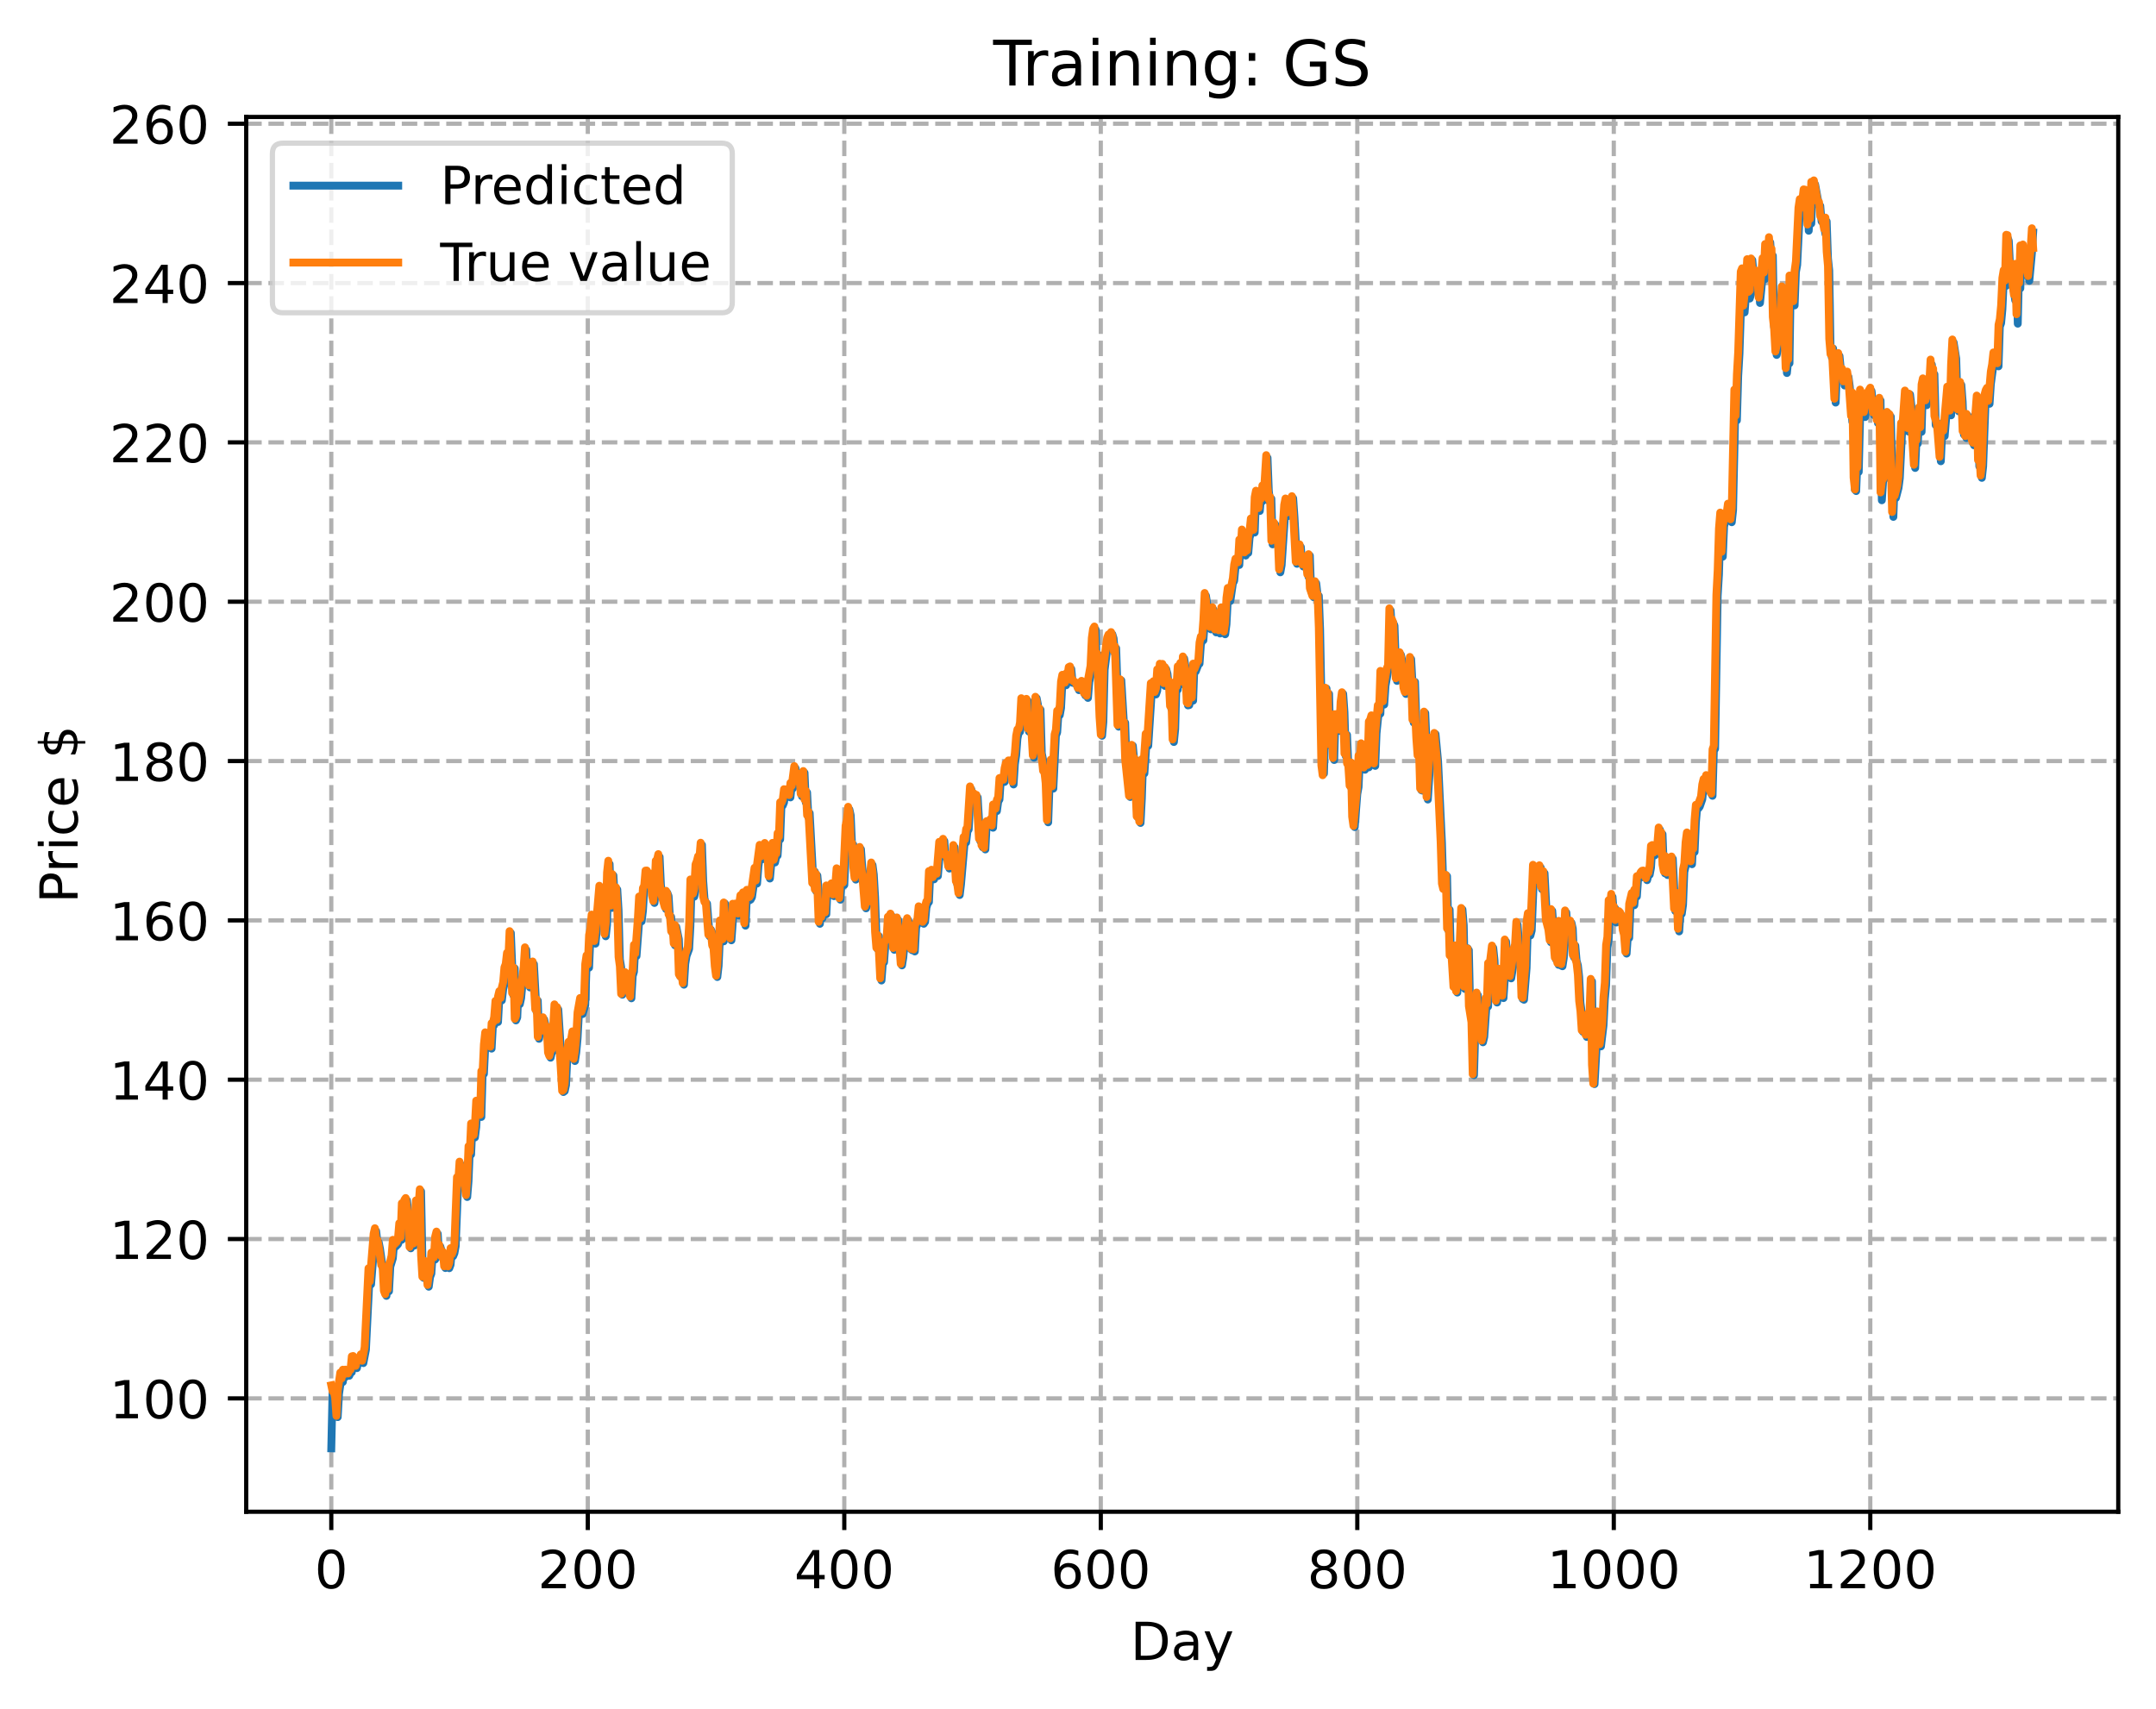 <?xml version="1.0" encoding="utf-8" standalone="no"?>
<!DOCTYPE svg PUBLIC "-//W3C//DTD SVG 1.1//EN"
  "http://www.w3.org/Graphics/SVG/1.1/DTD/svg11.dtd">
<!-- Created with matplotlib (https://matplotlib.org/) -->
<svg height="325.986pt" version="1.1" viewBox="0 0 411.286 325.986" width="411.286pt" xmlns="http://www.w3.org/2000/svg" xmlns:xlink="http://www.w3.org/1999/xlink">
 <defs>
  <style type="text/css">
*{stroke-linecap:butt;stroke-linejoin:round;}
  </style>
 </defs>
 <g id="figure_1">
  <g id="patch_1">
   <path d="M 0 325.986 
L 411.286 325.986 
L 411.286 0 
L 0 0 
z
" style="fill:#ffffff;"/>
  </g>
  <g id="axes_1">
   <g id="patch_2">
    <path d="M 46.966 288.43 
L 404.086 288.43 
L 404.086 22.318 
L 46.966 22.318 
z
" style="fill:#ffffff;"/>
   </g>
   <g id="matplotlib.axis_1">
    <g id="xtick_1">
     <g id="line2d_1">
      <path clip-path="url(#p6c05cd4431)" d="M 63.198 288.43 
L 63.198 22.318 
" style="fill:none;stroke:#b0b0b0;stroke-dasharray:2.96,1.28;stroke-dashoffset:0;stroke-width:0.8;"/>
     </g>
     <g id="line2d_2">
      <defs>
       <path d="M 0 0 
L 0 3.5 
" id="mfb779b8eea" style="stroke:#000000;stroke-width:0.8;"/>
      </defs>
      <g>
       <use style="stroke:#000000;stroke-width:0.8;" x="63.198" xlink:href="#mfb779b8eea" y="288.43"/>
      </g>
     </g>
     <g id="text_1">
      <!-- 0 -->
      <defs>
       <path d="M 31.781 66.406 
Q 24.172 66.406 20.328 58.906 
Q 16.5 51.422 16.5 36.375 
Q 16.5 21.391 20.328 13.891 
Q 24.172 6.391 31.781 6.391 
Q 39.453 6.391 43.281 13.891 
Q 47.125 21.391 47.125 36.375 
Q 47.125 51.422 43.281 58.906 
Q 39.453 66.406 31.781 66.406 
z
M 31.781 74.219 
Q 44.047 74.219 50.516 64.516 
Q 56.984 54.828 56.984 36.375 
Q 56.984 17.969 50.516 8.266 
Q 44.047 -1.422 31.781 -1.422 
Q 19.531 -1.422 13.062 8.266 
Q 6.594 17.969 6.594 36.375 
Q 6.594 54.828 13.062 64.516 
Q 19.531 74.219 31.781 74.219 
z
" id="DejaVuSans-48"/>
      </defs>
      <g transform="translate(60.017 303.029)scale(0.1 -0.1)">
       <use xlink:href="#DejaVuSans-48"/>
      </g>
     </g>
    </g>
    <g id="xtick_2">
     <g id="line2d_3">
      <path clip-path="url(#p6c05cd4431)" d="M 112.129 288.43 
L 112.129 22.318 
" style="fill:none;stroke:#b0b0b0;stroke-dasharray:2.96,1.28;stroke-dashoffset:0;stroke-width:0.8;"/>
     </g>
     <g id="line2d_4">
      <g>
       <use style="stroke:#000000;stroke-width:0.8;" x="112.129" xlink:href="#mfb779b8eea" y="288.43"/>
      </g>
     </g>
     <g id="text_2">
      <!-- 200 -->
      <defs>
       <path d="M 19.188 8.297 
L 53.609 8.297 
L 53.609 0 
L 7.328 0 
L 7.328 8.297 
Q 12.938 14.109 22.625 23.891 
Q 32.328 33.688 34.812 36.531 
Q 39.547 41.844 41.422 45.531 
Q 43.312 49.219 43.312 52.781 
Q 43.312 58.594 39.234 62.25 
Q 35.156 65.922 28.609 65.922 
Q 23.969 65.922 18.812 64.312 
Q 13.672 62.703 7.812 59.422 
L 7.812 69.391 
Q 13.766 71.781 18.938 73 
Q 24.125 74.219 28.422 74.219 
Q 39.75 74.219 46.484 68.547 
Q 53.219 62.891 53.219 53.422 
Q 53.219 48.922 51.531 44.891 
Q 49.859 40.875 45.406 35.406 
Q 44.188 33.984 37.641 27.219 
Q 31.109 20.453 19.188 8.297 
z
" id="DejaVuSans-50"/>
      </defs>
      <g transform="translate(102.585 303.029)scale(0.1 -0.1)">
       <use xlink:href="#DejaVuSans-50"/>
       <use x="63.623" xlink:href="#DejaVuSans-48"/>
       <use x="127.246" xlink:href="#DejaVuSans-48"/>
      </g>
     </g>
    </g>
    <g id="xtick_3">
     <g id="line2d_5">
      <path clip-path="url(#p6c05cd4431)" d="M 161.06 288.43 
L 161.06 22.318 
" style="fill:none;stroke:#b0b0b0;stroke-dasharray:2.96,1.28;stroke-dashoffset:0;stroke-width:0.8;"/>
     </g>
     <g id="line2d_6">
      <g>
       <use style="stroke:#000000;stroke-width:0.8;" x="161.06" xlink:href="#mfb779b8eea" y="288.43"/>
      </g>
     </g>
     <g id="text_3">
      <!-- 400 -->
      <defs>
       <path d="M 37.797 64.312 
L 12.891 25.391 
L 37.797 25.391 
z
M 35.203 72.906 
L 47.609 72.906 
L 47.609 25.391 
L 58.016 25.391 
L 58.016 17.188 
L 47.609 17.188 
L 47.609 0 
L 37.797 0 
L 37.797 17.188 
L 4.891 17.188 
L 4.891 26.703 
z
" id="DejaVuSans-52"/>
      </defs>
      <g transform="translate(151.516 303.029)scale(0.1 -0.1)">
       <use xlink:href="#DejaVuSans-52"/>
       <use x="63.623" xlink:href="#DejaVuSans-48"/>
       <use x="127.246" xlink:href="#DejaVuSans-48"/>
      </g>
     </g>
    </g>
    <g id="xtick_4">
     <g id="line2d_7">
      <path clip-path="url(#p6c05cd4431)" d="M 209.99 288.43 
L 209.99 22.318 
" style="fill:none;stroke:#b0b0b0;stroke-dasharray:2.96,1.28;stroke-dashoffset:0;stroke-width:0.8;"/>
     </g>
     <g id="line2d_8">
      <g>
       <use style="stroke:#000000;stroke-width:0.8;" x="209.99" xlink:href="#mfb779b8eea" y="288.43"/>
      </g>
     </g>
     <g id="text_4">
      <!-- 600 -->
      <defs>
       <path d="M 33.016 40.375 
Q 26.375 40.375 22.484 35.828 
Q 18.609 31.297 18.609 23.391 
Q 18.609 15.531 22.484 10.953 
Q 26.375 6.391 33.016 6.391 
Q 39.656 6.391 43.531 10.953 
Q 47.406 15.531 47.406 23.391 
Q 47.406 31.297 43.531 35.828 
Q 39.656 40.375 33.016 40.375 
z
M 52.594 71.297 
L 52.594 62.312 
Q 48.875 64.062 45.094 64.984 
Q 41.312 65.922 37.594 65.922 
Q 27.828 65.922 22.672 59.328 
Q 17.531 52.734 16.797 39.406 
Q 19.672 43.656 24.016 45.922 
Q 28.375 48.188 33.594 48.188 
Q 44.578 48.188 50.953 41.516 
Q 57.328 34.859 57.328 23.391 
Q 57.328 12.156 50.688 5.359 
Q 44.047 -1.422 33.016 -1.422 
Q 20.359 -1.422 13.672 8.266 
Q 6.984 17.969 6.984 36.375 
Q 6.984 53.656 15.188 63.938 
Q 23.391 74.219 37.203 74.219 
Q 40.922 74.219 44.703 73.484 
Q 48.484 72.75 52.594 71.297 
z
" id="DejaVuSans-54"/>
      </defs>
      <g transform="translate(200.446 303.029)scale(0.1 -0.1)">
       <use xlink:href="#DejaVuSans-54"/>
       <use x="63.623" xlink:href="#DejaVuSans-48"/>
       <use x="127.246" xlink:href="#DejaVuSans-48"/>
      </g>
     </g>
    </g>
    <g id="xtick_5">
     <g id="line2d_9">
      <path clip-path="url(#p6c05cd4431)" d="M 258.921 288.43 
L 258.921 22.318 
" style="fill:none;stroke:#b0b0b0;stroke-dasharray:2.96,1.28;stroke-dashoffset:0;stroke-width:0.8;"/>
     </g>
     <g id="line2d_10">
      <g>
       <use style="stroke:#000000;stroke-width:0.8;" x="258.921" xlink:href="#mfb779b8eea" y="288.43"/>
      </g>
     </g>
     <g id="text_5">
      <!-- 800 -->
      <defs>
       <path d="M 31.781 34.625 
Q 24.75 34.625 20.719 30.859 
Q 16.703 27.094 16.703 20.516 
Q 16.703 13.922 20.719 10.156 
Q 24.75 6.391 31.781 6.391 
Q 38.812 6.391 42.859 10.172 
Q 46.922 13.969 46.922 20.516 
Q 46.922 27.094 42.891 30.859 
Q 38.875 34.625 31.781 34.625 
z
M 21.922 38.812 
Q 15.578 40.375 12.031 44.719 
Q 8.5 49.078 8.5 55.328 
Q 8.5 64.062 14.719 69.141 
Q 20.953 74.219 31.781 74.219 
Q 42.672 74.219 48.875 69.141 
Q 55.078 64.062 55.078 55.328 
Q 55.078 49.078 51.531 44.719 
Q 48 40.375 41.703 38.812 
Q 48.828 37.156 52.797 32.312 
Q 56.781 27.484 56.781 20.516 
Q 56.781 9.906 50.312 4.234 
Q 43.844 -1.422 31.781 -1.422 
Q 19.734 -1.422 13.25 4.234 
Q 6.781 9.906 6.781 20.516 
Q 6.781 27.484 10.781 32.312 
Q 14.797 37.156 21.922 38.812 
z
M 18.312 54.391 
Q 18.312 48.734 21.844 45.562 
Q 25.391 42.391 31.781 42.391 
Q 38.141 42.391 41.719 45.562 
Q 45.312 48.734 45.312 54.391 
Q 45.312 60.062 41.719 63.234 
Q 38.141 66.406 31.781 66.406 
Q 25.391 66.406 21.844 63.234 
Q 18.312 60.062 18.312 54.391 
z
" id="DejaVuSans-56"/>
      </defs>
      <g transform="translate(249.377 303.029)scale(0.1 -0.1)">
       <use xlink:href="#DejaVuSans-56"/>
       <use x="63.623" xlink:href="#DejaVuSans-48"/>
       <use x="127.246" xlink:href="#DejaVuSans-48"/>
      </g>
     </g>
    </g>
    <g id="xtick_6">
     <g id="line2d_11">
      <path clip-path="url(#p6c05cd4431)" d="M 307.851 288.43 
L 307.851 22.318 
" style="fill:none;stroke:#b0b0b0;stroke-dasharray:2.96,1.28;stroke-dashoffset:0;stroke-width:0.8;"/>
     </g>
     <g id="line2d_12">
      <g>
       <use style="stroke:#000000;stroke-width:0.8;" x="307.851" xlink:href="#mfb779b8eea" y="288.43"/>
      </g>
     </g>
     <g id="text_6">
      <!-- 1000 -->
      <defs>
       <path d="M 12.406 8.297 
L 28.516 8.297 
L 28.516 63.922 
L 10.984 60.406 
L 10.984 69.391 
L 28.422 72.906 
L 38.281 72.906 
L 38.281 8.297 
L 54.391 8.297 
L 54.391 0 
L 12.406 0 
z
" id="DejaVuSans-49"/>
      </defs>
      <g transform="translate(295.126 303.029)scale(0.1 -0.1)">
       <use xlink:href="#DejaVuSans-49"/>
       <use x="63.623" xlink:href="#DejaVuSans-48"/>
       <use x="127.246" xlink:href="#DejaVuSans-48"/>
       <use x="190.869" xlink:href="#DejaVuSans-48"/>
      </g>
     </g>
    </g>
    <g id="xtick_7">
     <g id="line2d_13">
      <path clip-path="url(#p6c05cd4431)" d="M 356.782 288.43 
L 356.782 22.318 
" style="fill:none;stroke:#b0b0b0;stroke-dasharray:2.96,1.28;stroke-dashoffset:0;stroke-width:0.8;"/>
     </g>
     <g id="line2d_14">
      <g>
       <use style="stroke:#000000;stroke-width:0.8;" x="356.782" xlink:href="#mfb779b8eea" y="288.43"/>
      </g>
     </g>
     <g id="text_7">
      <!-- 1200 -->
      <g transform="translate(344.057 303.029)scale(0.1 -0.1)">
       <use xlink:href="#DejaVuSans-49"/>
       <use x="63.623" xlink:href="#DejaVuSans-50"/>
       <use x="127.246" xlink:href="#DejaVuSans-48"/>
       <use x="190.869" xlink:href="#DejaVuSans-48"/>
      </g>
     </g>
    </g>
    <g id="text_8">
     <!-- Day -->
     <defs>
      <path d="M 19.672 64.797 
L 19.672 8.109 
L 31.594 8.109 
Q 46.688 8.109 53.688 14.938 
Q 60.688 21.781 60.688 36.531 
Q 60.688 51.172 53.688 57.984 
Q 46.688 64.797 31.594 64.797 
z
M 9.812 72.906 
L 30.078 72.906 
Q 51.266 72.906 61.172 64.094 
Q 71.094 55.281 71.094 36.531 
Q 71.094 17.672 61.125 8.828 
Q 51.172 0 30.078 0 
L 9.812 0 
z
" id="DejaVuSans-68"/>
      <path d="M 34.281 27.484 
Q 23.391 27.484 19.188 25 
Q 14.984 22.516 14.984 16.5 
Q 14.984 11.719 18.141 8.906 
Q 21.297 6.109 26.703 6.109 
Q 34.188 6.109 38.703 11.406 
Q 43.219 16.703 43.219 25.484 
L 43.219 27.484 
z
M 52.203 31.203 
L 52.203 0 
L 43.219 0 
L 43.219 8.297 
Q 40.141 3.328 35.547 0.953 
Q 30.953 -1.422 24.312 -1.422 
Q 15.922 -1.422 10.953 3.297 
Q 6 8.016 6 15.922 
Q 6 25.141 12.172 29.828 
Q 18.359 34.516 30.609 34.516 
L 43.219 34.516 
L 43.219 35.406 
Q 43.219 41.609 39.141 45 
Q 35.062 48.391 27.688 48.391 
Q 23 48.391 18.547 47.266 
Q 14.109 46.141 10.016 43.891 
L 10.016 52.203 
Q 14.938 54.109 19.578 55.047 
Q 24.219 56 28.609 56 
Q 40.484 56 46.344 49.844 
Q 52.203 43.703 52.203 31.203 
z
" id="DejaVuSans-97"/>
      <path d="M 32.172 -5.078 
Q 28.375 -14.844 24.75 -17.812 
Q 21.141 -20.797 15.094 -20.797 
L 7.906 -20.797 
L 7.906 -13.281 
L 13.188 -13.281 
Q 16.891 -13.281 18.938 -11.516 
Q 21 -9.766 23.484 -3.219 
L 25.094 0.875 
L 2.984 54.688 
L 12.5 54.688 
L 29.594 11.922 
L 46.688 54.688 
L 56.203 54.688 
z
" id="DejaVuSans-121"/>
     </defs>
     <g transform="translate(215.652 316.707)scale(0.1 -0.1)">
      <use xlink:href="#DejaVuSans-68"/>
      <use x="77.002" xlink:href="#DejaVuSans-97"/>
      <use x="138.281" xlink:href="#DejaVuSans-121"/>
     </g>
    </g>
   </g>
   <g id="matplotlib.axis_2">
    <g id="ytick_1">
     <g id="line2d_15">
      <path clip-path="url(#p6c05cd4431)" d="M 46.966 266.802 
L 404.086 266.802 
" style="fill:none;stroke:#b0b0b0;stroke-dasharray:2.96,1.28;stroke-dashoffset:0;stroke-width:0.8;"/>
     </g>
     <g id="line2d_16">
      <defs>
       <path d="M 0 0 
L -3.5 0 
" id="m27bdfb19a8" style="stroke:#000000;stroke-width:0.8;"/>
      </defs>
      <g>
       <use style="stroke:#000000;stroke-width:0.8;" x="46.966" xlink:href="#m27bdfb19a8" y="266.802"/>
      </g>
     </g>
     <g id="text_9">
      <!-- 100 -->
      <g transform="translate(20.878 270.601)scale(0.1 -0.1)">
       <use xlink:href="#DejaVuSans-49"/>
       <use x="63.623" xlink:href="#DejaVuSans-48"/>
       <use x="127.246" xlink:href="#DejaVuSans-48"/>
      </g>
     </g>
    </g>
    <g id="ytick_2">
     <g id="line2d_17">
      <path clip-path="url(#p6c05cd4431)" d="M 46.966 236.403 
L 404.086 236.403 
" style="fill:none;stroke:#b0b0b0;stroke-dasharray:2.96,1.28;stroke-dashoffset:0;stroke-width:0.8;"/>
     </g>
     <g id="line2d_18">
      <g>
       <use style="stroke:#000000;stroke-width:0.8;" x="46.966" xlink:href="#m27bdfb19a8" y="236.403"/>
      </g>
     </g>
     <g id="text_10">
      <!-- 120 -->
      <g transform="translate(20.878 240.202)scale(0.1 -0.1)">
       <use xlink:href="#DejaVuSans-49"/>
       <use x="63.623" xlink:href="#DejaVuSans-50"/>
       <use x="127.246" xlink:href="#DejaVuSans-48"/>
      </g>
     </g>
    </g>
    <g id="ytick_3">
     <g id="line2d_19">
      <path clip-path="url(#p6c05cd4431)" d="M 46.966 206.003 
L 404.086 206.003 
" style="fill:none;stroke:#b0b0b0;stroke-dasharray:2.96,1.28;stroke-dashoffset:0;stroke-width:0.8;"/>
     </g>
     <g id="line2d_20">
      <g>
       <use style="stroke:#000000;stroke-width:0.8;" x="46.966" xlink:href="#m27bdfb19a8" y="206.003"/>
      </g>
     </g>
     <g id="text_11">
      <!-- 140 -->
      <g transform="translate(20.878 209.803)scale(0.1 -0.1)">
       <use xlink:href="#DejaVuSans-49"/>
       <use x="63.623" xlink:href="#DejaVuSans-52"/>
       <use x="127.246" xlink:href="#DejaVuSans-48"/>
      </g>
     </g>
    </g>
    <g id="ytick_4">
     <g id="line2d_21">
      <path clip-path="url(#p6c05cd4431)" d="M 46.966 175.604 
L 404.086 175.604 
" style="fill:none;stroke:#b0b0b0;stroke-dasharray:2.96,1.28;stroke-dashoffset:0;stroke-width:0.8;"/>
     </g>
     <g id="line2d_22">
      <g>
       <use style="stroke:#000000;stroke-width:0.8;" x="46.966" xlink:href="#m27bdfb19a8" y="175.604"/>
      </g>
     </g>
     <g id="text_12">
      <!-- 160 -->
      <g transform="translate(20.878 179.403)scale(0.1 -0.1)">
       <use xlink:href="#DejaVuSans-49"/>
       <use x="63.623" xlink:href="#DejaVuSans-54"/>
       <use x="127.246" xlink:href="#DejaVuSans-48"/>
      </g>
     </g>
    </g>
    <g id="ytick_5">
     <g id="line2d_23">
      <path clip-path="url(#p6c05cd4431)" d="M 46.966 145.205 
L 404.086 145.205 
" style="fill:none;stroke:#b0b0b0;stroke-dasharray:2.96,1.28;stroke-dashoffset:0;stroke-width:0.8;"/>
     </g>
     <g id="line2d_24">
      <g>
       <use style="stroke:#000000;stroke-width:0.8;" x="46.966" xlink:href="#m27bdfb19a8" y="145.205"/>
      </g>
     </g>
     <g id="text_13">
      <!-- 180 -->
      <g transform="translate(20.878 149.004)scale(0.1 -0.1)">
       <use xlink:href="#DejaVuSans-49"/>
       <use x="63.623" xlink:href="#DejaVuSans-56"/>
       <use x="127.246" xlink:href="#DejaVuSans-48"/>
      </g>
     </g>
    </g>
    <g id="ytick_6">
     <g id="line2d_25">
      <path clip-path="url(#p6c05cd4431)" d="M 46.966 114.805 
L 404.086 114.805 
" style="fill:none;stroke:#b0b0b0;stroke-dasharray:2.96,1.28;stroke-dashoffset:0;stroke-width:0.8;"/>
     </g>
     <g id="line2d_26">
      <g>
       <use style="stroke:#000000;stroke-width:0.8;" x="46.966" xlink:href="#m27bdfb19a8" y="114.805"/>
      </g>
     </g>
     <g id="text_14">
      <!-- 200 -->
      <g transform="translate(20.878 118.604)scale(0.1 -0.1)">
       <use xlink:href="#DejaVuSans-50"/>
       <use x="63.623" xlink:href="#DejaVuSans-48"/>
       <use x="127.246" xlink:href="#DejaVuSans-48"/>
      </g>
     </g>
    </g>
    <g id="ytick_7">
     <g id="line2d_27">
      <path clip-path="url(#p6c05cd4431)" d="M 46.966 84.406 
L 404.086 84.406 
" style="fill:none;stroke:#b0b0b0;stroke-dasharray:2.96,1.28;stroke-dashoffset:0;stroke-width:0.8;"/>
     </g>
     <g id="line2d_28">
      <g>
       <use style="stroke:#000000;stroke-width:0.8;" x="46.966" xlink:href="#m27bdfb19a8" y="84.406"/>
      </g>
     </g>
     <g id="text_15">
      <!-- 220 -->
      <g transform="translate(20.878 88.205)scale(0.1 -0.1)">
       <use xlink:href="#DejaVuSans-50"/>
       <use x="63.623" xlink:href="#DejaVuSans-50"/>
       <use x="127.246" xlink:href="#DejaVuSans-48"/>
      </g>
     </g>
    </g>
    <g id="ytick_8">
     <g id="line2d_29">
      <path clip-path="url(#p6c05cd4431)" d="M 46.966 54.007 
L 404.086 54.007 
" style="fill:none;stroke:#b0b0b0;stroke-dasharray:2.96,1.28;stroke-dashoffset:0;stroke-width:0.8;"/>
     </g>
     <g id="line2d_30">
      <g>
       <use style="stroke:#000000;stroke-width:0.8;" x="46.966" xlink:href="#m27bdfb19a8" y="54.007"/>
      </g>
     </g>
     <g id="text_16">
      <!-- 240 -->
      <g transform="translate(20.878 57.806)scale(0.1 -0.1)">
       <use xlink:href="#DejaVuSans-50"/>
       <use x="63.623" xlink:href="#DejaVuSans-52"/>
       <use x="127.246" xlink:href="#DejaVuSans-48"/>
      </g>
     </g>
    </g>
    <g id="ytick_9">
     <g id="line2d_31">
      <path clip-path="url(#p6c05cd4431)" d="M 46.966 23.607 
L 404.086 23.607 
" style="fill:none;stroke:#b0b0b0;stroke-dasharray:2.96,1.28;stroke-dashoffset:0;stroke-width:0.8;"/>
     </g>
     <g id="line2d_32">
      <g>
       <use style="stroke:#000000;stroke-width:0.8;" x="46.966" xlink:href="#m27bdfb19a8" y="23.607"/>
      </g>
     </g>
     <g id="text_17">
      <!-- 260 -->
      <g transform="translate(20.878 27.406)scale(0.1 -0.1)">
       <use xlink:href="#DejaVuSans-50"/>
       <use x="63.623" xlink:href="#DejaVuSans-54"/>
       <use x="127.246" xlink:href="#DejaVuSans-48"/>
      </g>
     </g>
    </g>
    <g id="text_18">
     <!-- Price $ -->
     <defs>
      <path d="M 19.672 64.797 
L 19.672 37.406 
L 32.078 37.406 
Q 38.969 37.406 42.719 40.969 
Q 46.484 44.531 46.484 51.125 
Q 46.484 57.672 42.719 61.234 
Q 38.969 64.797 32.078 64.797 
z
M 9.812 72.906 
L 32.078 72.906 
Q 44.344 72.906 50.609 67.359 
Q 56.891 61.812 56.891 51.125 
Q 56.891 40.328 50.609 34.812 
Q 44.344 29.297 32.078 29.297 
L 19.672 29.297 
L 19.672 0 
L 9.812 0 
z
" id="DejaVuSans-80"/>
      <path d="M 41.109 46.297 
Q 39.594 47.172 37.812 47.578 
Q 36.031 48 33.891 48 
Q 26.266 48 22.188 43.047 
Q 18.109 38.094 18.109 28.812 
L 18.109 0 
L 9.078 0 
L 9.078 54.688 
L 18.109 54.688 
L 18.109 46.188 
Q 20.953 51.172 25.484 53.578 
Q 30.031 56 36.531 56 
Q 37.453 56 38.578 55.875 
Q 39.703 55.766 41.062 55.516 
z
" id="DejaVuSans-114"/>
      <path d="M 9.422 54.688 
L 18.406 54.688 
L 18.406 0 
L 9.422 0 
z
M 9.422 75.984 
L 18.406 75.984 
L 18.406 64.594 
L 9.422 64.594 
z
" id="DejaVuSans-105"/>
      <path d="M 48.781 52.594 
L 48.781 44.188 
Q 44.969 46.297 41.141 47.344 
Q 37.312 48.391 33.406 48.391 
Q 24.656 48.391 19.812 42.844 
Q 14.984 37.312 14.984 27.297 
Q 14.984 17.281 19.812 11.734 
Q 24.656 6.203 33.406 6.203 
Q 37.312 6.203 41.141 7.25 
Q 44.969 8.297 48.781 10.406 
L 48.781 2.094 
Q 45.016 0.344 40.984 -0.531 
Q 36.969 -1.422 32.422 -1.422 
Q 20.062 -1.422 12.781 6.344 
Q 5.516 14.109 5.516 27.297 
Q 5.516 40.672 12.859 48.328 
Q 20.219 56 33.016 56 
Q 37.156 56 41.109 55.141 
Q 45.062 54.297 48.781 52.594 
z
" id="DejaVuSans-99"/>
      <path d="M 56.203 29.594 
L 56.203 25.203 
L 14.891 25.203 
Q 15.484 15.922 20.484 11.062 
Q 25.484 6.203 34.422 6.203 
Q 39.594 6.203 44.453 7.469 
Q 49.312 8.734 54.109 11.281 
L 54.109 2.781 
Q 49.266 0.734 44.188 -0.344 
Q 39.109 -1.422 33.891 -1.422 
Q 20.797 -1.422 13.156 6.188 
Q 5.516 13.812 5.516 26.812 
Q 5.516 40.234 12.766 48.109 
Q 20.016 56 32.328 56 
Q 43.359 56 49.781 48.891 
Q 56.203 41.797 56.203 29.594 
z
M 47.219 32.234 
Q 47.125 39.594 43.094 43.984 
Q 39.062 48.391 32.422 48.391 
Q 24.906 48.391 20.391 44.141 
Q 15.875 39.891 15.188 32.172 
z
" id="DejaVuSans-101"/>
      <path id="DejaVuSans-32"/>
      <path d="M 33.797 -14.703 
L 28.906 -14.703 
L 28.859 0 
Q 23.734 0.094 18.609 1.188 
Q 13.484 2.297 8.297 4.5 
L 8.297 13.281 
Q 13.281 10.156 18.375 8.562 
Q 23.484 6.984 28.906 6.938 
L 28.906 29.203 
Q 18.109 30.953 13.203 35.156 
Q 8.297 39.359 8.297 46.688 
Q 8.297 54.641 13.625 59.219 
Q 18.953 63.812 28.906 64.5 
L 28.906 75.984 
L 33.797 75.984 
L 33.797 64.656 
Q 38.328 64.453 42.578 63.688 
Q 46.828 62.938 50.875 61.625 
L 50.875 53.078 
Q 46.828 55.125 42.547 56.25 
Q 38.281 57.375 33.797 57.562 
L 33.797 36.719 
Q 44.875 35.016 50.094 30.609 
Q 55.328 26.219 55.328 18.609 
Q 55.328 10.359 49.781 5.594 
Q 44.234 0.828 33.797 0.094 
z
M 28.906 37.594 
L 28.906 57.625 
Q 23.25 56.984 20.266 54.391 
Q 17.281 51.812 17.281 47.516 
Q 17.281 43.312 20.031 40.969 
Q 22.797 38.625 28.906 37.594 
z
M 33.797 28.219 
L 33.797 7.078 
Q 39.984 7.906 43.141 10.594 
Q 46.297 13.281 46.297 17.672 
Q 46.297 21.969 43.281 24.5 
Q 40.281 27.047 33.797 28.219 
z
" id="DejaVuSans-36"/>
     </defs>
     <g transform="translate(14.798 172.342)rotate(-90)scale(0.1 -0.1)">
      <use xlink:href="#DejaVuSans-80"/>
      <use x="58.553" xlink:href="#DejaVuSans-114"/>
      <use x="99.666" xlink:href="#DejaVuSans-105"/>
      <use x="127.449" xlink:href="#DejaVuSans-99"/>
      <use x="182.43" xlink:href="#DejaVuSans-101"/>
      <use x="243.953" xlink:href="#DejaVuSans-32"/>
      <use x="275.74" xlink:href="#DejaVuSans-36"/>
     </g>
    </g>
   </g>
   <g id="line2d_33">
    <path clip-path="url(#p6c05cd4431)" d="M 63.198 276.334 
L 63.443 265.4 
L 63.688 268.055 
L 63.932 266.688 
L 64.177 266.947 
L 64.422 270.376 
L 64.666 265.953 
L 65.156 262.693 
L 65.4 263.681 
L 65.645 261.984 
L 65.89 262.725 
L 66.134 261.842 
L 66.379 262.301 
L 66.623 262.495 
L 66.868 261.956 
L 67.113 261.808 
L 67.357 259.345 
L 67.602 259.26 
L 68.091 261.027 
L 68.336 259.713 
L 68.581 259.485 
L 68.825 259.692 
L 69.07 258.915 
L 69.315 260.073 
L 69.804 257.532 
L 70.538 242.667 
L 70.783 245.054 
L 71.517 235.962 
L 71.761 234.896 
L 72.006 237.055 
L 72.251 237.044 
L 72.495 238.28 
L 72.984 241.768 
L 73.229 241.953 
L 73.474 246.586 
L 73.718 247.246 
L 73.963 244.014 
L 74.208 246.369 
L 74.452 241.681 
L 74.942 240.064 
L 75.186 237.038 
L 75.431 237.889 
L 75.92 237.397 
L 76.165 236.746 
L 76.41 233.883 
L 76.654 236.535 
L 76.899 230.109 
L 77.144 231.949 
L 77.388 229.434 
L 77.633 229.017 
L 77.878 231.318 
L 78.122 232.563 
L 78.367 238.172 
L 78.611 237.062 
L 78.856 237.119 
L 79.101 237.632 
L 79.59 229.511 
L 79.835 231.921 
L 80.079 230.655 
L 80.324 227.305 
L 80.569 239.732 
L 80.813 243.807 
L 81.303 240.906 
L 81.547 242.159 
L 81.792 245.494 
L 82.037 243.654 
L 82.281 243.022 
L 82.526 239.393 
L 82.771 239.716 
L 83.015 240.31 
L 83.26 236.39 
L 83.505 235.401 
L 83.749 239.214 
L 83.994 237.827 
L 84.239 238.655 
L 84.483 240.11 
L 84.728 239.236 
L 84.972 241.933 
L 85.217 241.14 
L 85.462 240.992 
L 85.706 241.962 
L 85.951 241.317 
L 86.196 238.517 
L 86.44 239.687 
L 86.685 239.101 
L 86.93 237.757 
L 87.419 225.179 
L 87.664 225.959 
L 87.908 222.209 
L 88.398 225.379 
L 88.887 226.637 
L 89.132 228.38 
L 89.376 225.331 
L 89.621 219.198 
L 89.866 220.284 
L 90.11 214.888 
L 90.355 215.172 
L 90.599 217.019 
L 90.844 215.048 
L 91.089 210.457 
L 91.333 210.871 
L 91.578 212.387 
L 91.823 213.11 
L 92.067 204.706 
L 92.312 204.893 
L 92.557 199.796 
L 92.801 197.473 
L 93.291 198.92 
L 93.78 200.071 
L 94.025 195.614 
L 94.269 195.595 
L 94.514 194.576 
L 94.759 191.403 
L 95.003 194.997 
L 95.248 190.454 
L 95.493 189.484 
L 95.737 190.871 
L 95.982 188.762 
L 96.227 187.77 
L 96.471 184.95 
L 96.716 184.376 
L 96.96 182.228 
L 97.205 183.657 
L 97.45 178.006 
L 97.939 189.89 
L 98.184 184.752 
L 98.428 194.686 
L 98.673 194.135 
L 98.918 188.505 
L 99.162 191.592 
L 99.407 190.455 
L 99.652 187.86 
L 99.896 186.743 
L 100.141 185.006 
L 100.386 181.227 
L 100.63 186.84 
L 100.875 186.254 
L 101.12 188.4 
L 101.364 188.365 
L 101.609 185.108 
L 101.854 183.964 
L 102.343 193.003 
L 102.587 190.919 
L 102.832 198.198 
L 103.077 196.339 
L 103.321 197.079 
L 103.566 196.511 
L 103.811 194.526 
L 104.055 195.612 
L 104.3 197.286 
L 104.545 196.258 
L 104.789 201.229 
L 105.034 201.808 
L 105.279 200.709 
L 105.523 200.591 
L 106.013 192.108 
L 106.257 192.74 
L 106.502 192.609 
L 107.481 208.352 
L 107.725 208.175 
L 107.97 207.037 
L 108.215 201.916 
L 108.704 199.243 
L 108.948 200.173 
L 109.438 197.147 
L 109.682 202.437 
L 109.927 200.802 
L 110.172 198.172 
L 110.416 193.618 
L 110.906 190.933 
L 111.15 193.475 
L 111.64 191.773 
L 111.884 184.36 
L 112.129 182.834 
L 112.374 184.627 
L 112.618 178.9 
L 112.863 177.775 
L 113.108 175.045 
L 113.597 180.042 
L 114.086 174.947 
L 114.575 169.559 
L 114.82 173.049 
L 115.065 170.691 
L 115.309 173.53 
L 115.554 178.637 
L 115.799 176.446 
L 116.043 166.808 
L 116.288 164.847 
L 116.533 171.308 
L 116.777 173.223 
L 117.022 167.043 
L 117.267 171.659 
L 117.511 169.856 
L 117.756 169.725 
L 118.001 173.717 
L 118.245 183.011 
L 118.49 184.538 
L 118.735 189.788 
L 118.979 186.398 
L 119.224 188.596 
L 119.469 185.846 
L 119.713 189.26 
L 119.958 188.468 
L 120.447 190.47 
L 120.692 186.215 
L 120.936 185.412 
L 121.181 180.722 
L 121.426 182.415 
L 121.915 175.852 
L 122.16 171.526 
L 122.404 175.784 
L 122.649 173.748 
L 122.894 169.751 
L 123.138 169.435 
L 123.383 166.599 
L 123.628 166.561 
L 123.872 168.407 
L 124.117 167.012 
L 124.362 168.005 
L 124.606 171.214 
L 124.851 172.278 
L 125.096 169.8 
L 125.34 164.594 
L 125.585 164.57 
L 125.83 163.493 
L 126.074 168.829 
L 126.319 170.727 
L 127.053 173.441 
L 127.297 170.341 
L 127.542 170.963 
L 127.787 174.926 
L 128.031 174.945 
L 128.276 178.008 
L 128.521 176.606 
L 128.765 180.361 
L 129.01 176.848 
L 129.499 179.206 
L 129.744 186.23 
L 129.989 186.496 
L 130.233 185.474 
L 130.478 187.871 
L 130.723 183.876 
L 130.967 182.396 
L 131.457 181.074 
L 131.701 176.71 
L 131.946 168.173 
L 132.191 168.492 
L 132.435 171.085 
L 132.68 169.889 
L 132.924 165.244 
L 133.169 164.802 
L 133.414 163.849 
L 133.658 164.212 
L 133.903 161.192 
L 134.148 168.103 
L 134.392 171.455 
L 134.637 172.312 
L 134.882 172.41 
L 135.371 178.645 
L 135.616 177.379 
L 135.86 177.923 
L 136.105 180.753 
L 136.35 181.131 
L 136.594 184.604 
L 136.839 186.409 
L 137.084 184.256 
L 137.328 178.923 
L 137.573 176.025 
L 137.818 176.933 
L 138.062 179.605 
L 138.307 172.406 
L 138.551 178.558 
L 138.796 177.96 
L 139.041 176.215 
L 139.285 177.094 
L 139.53 179.403 
L 140.019 172.715 
L 140.264 173.868 
L 140.509 172.784 
L 140.753 172.83 
L 140.998 174.679 
L 141.487 171.181 
L 141.732 173.107 
L 141.977 170.681 
L 142.221 176.613 
L 142.466 171.172 
L 142.711 170.203 
L 142.955 171.786 
L 143.2 171.642 
L 143.445 171.196 
L 144.178 166.124 
L 144.423 168.581 
L 144.668 165.327 
L 145.157 161.732 
L 145.402 163.951 
L 145.646 163.639 
L 146.136 161.311 
L 146.38 163.902 
L 146.625 162.834 
L 146.87 167.616 
L 147.114 165.001 
L 147.359 164.324 
L 147.604 161.253 
L 147.848 164.557 
L 148.093 163.39 
L 148.338 163.236 
L 148.582 159.37 
L 148.827 160.159 
L 149.072 153.496 
L 149.316 153.701 
L 149.561 153.11 
L 149.806 151.014 
L 150.05 151.506 
L 150.295 151.076 
L 150.539 151.189 
L 150.784 152.141 
L 151.029 149.755 
L 151.273 150.401 
L 151.763 146.592 
L 152.007 148.334 
L 152.252 148.015 
L 152.497 149.566 
L 152.741 148.041 
L 152.986 151.934 
L 153.231 150.757 
L 153.475 147.448 
L 153.72 153.111 
L 153.965 151.205 
L 154.209 155.918 
L 154.454 155.133 
L 155.188 168.722 
L 155.433 166.306 
L 155.677 170.013 
L 155.922 167.044 
L 156.166 169.703 
L 156.411 176.257 
L 156.656 173.129 
L 156.9 175.217 
L 157.145 173.281 
L 157.39 172.992 
L 157.634 174.44 
L 157.879 169.214 
L 158.124 170.65 
L 158.368 169.814 
L 158.613 170.263 
L 158.858 168.829 
L 159.102 170.98 
L 159.347 169.053 
L 159.592 169.069 
L 159.836 165.967 
L 160.081 170.71 
L 160.326 171.659 
L 160.57 167.628 
L 160.815 166.128 
L 161.06 168.854 
L 161.549 157.869 
L 161.794 156.997 
L 162.038 154.452 
L 162.283 155.549 
L 162.527 161.065 
L 162.772 161.156 
L 163.017 165.772 
L 163.261 167.825 
L 163.751 163.673 
L 163.995 163.645 
L 164.24 162.035 
L 164.485 165.499 
L 164.729 167.304 
L 165.219 173.304 
L 165.463 172.395 
L 165.708 172.487 
L 166.442 165.036 
L 166.687 166.868 
L 166.931 171.139 
L 167.176 178.141 
L 167.421 181.084 
L 167.665 178.606 
L 168.154 187.071 
L 168.399 183.863 
L 168.644 183.611 
L 168.888 180.21 
L 169.133 179.902 
L 169.378 179.366 
L 169.622 175.308 
L 169.867 175.347 
L 170.112 174.764 
L 170.601 181.221 
L 171.09 176.258 
L 171.335 175.52 
L 171.58 177.776 
L 172.069 184.188 
L 172.314 182.67 
L 172.558 179.878 
L 172.803 180.285 
L 173.048 176.713 
L 173.292 175.613 
L 173.537 176.889 
L 173.782 181.097 
L 174.026 181.306 
L 174.271 179.419 
L 174.515 181.532 
L 174.76 176.944 
L 175.249 175.802 
L 175.494 173.316 
L 176.228 176.252 
L 176.473 175.889 
L 176.717 173.189 
L 176.962 172.373 
L 177.207 172.106 
L 177.451 166.587 
L 177.696 166.936 
L 177.941 166.418 
L 178.185 167.773 
L 178.43 166.92 
L 178.919 167.141 
L 179.409 161.053 
L 179.653 161.316 
L 179.898 161.125 
L 180.142 160.464 
L 180.387 163.532 
L 180.632 163.237 
L 180.876 163.802 
L 181.121 165.716 
L 181.366 164.682 
L 181.61 165.668 
L 181.855 165.566 
L 182.1 161.644 
L 182.344 164.295 
L 182.589 168.651 
L 182.834 168.862 
L 183.078 170.764 
L 183.323 168.707 
L 184.057 160.238 
L 184.302 160.752 
L 184.546 158.625 
L 184.791 158.26 
L 185.036 153.244 
L 185.28 150.581 
L 185.77 152.758 
L 186.014 151.814 
L 186.259 152.458 
L 186.503 152.136 
L 186.993 160.451 
L 187.237 158.091 
L 187.482 161.66 
L 187.727 161.161 
L 187.971 162.07 
L 188.216 157.318 
L 188.461 157.066 
L 188.705 157.314 
L 188.95 157.209 
L 189.195 156.623 
L 189.439 157.925 
L 189.684 153.847 
L 189.929 154.85 
L 190.173 154.754 
L 190.418 152.955 
L 190.663 152.536 
L 190.907 148.826 
L 191.152 148.844 
L 191.641 149.187 
L 191.886 146.933 
L 192.13 146.002 
L 192.375 146.313 
L 192.62 145.56 
L 192.864 146.059 
L 193.109 145.513 
L 193.354 149.67 
L 193.598 145.787 
L 193.843 144.126 
L 194.088 140.921 
L 194.332 139.727 
L 194.577 139.636 
L 194.822 138.386 
L 195.066 133.669 
L 195.311 136.409 
L 195.556 137.738 
L 195.8 137.899 
L 196.045 133.703 
L 196.29 139.585 
L 196.534 137.844 
L 196.779 139.766 
L 197.024 140.186 
L 197.268 144.563 
L 197.513 141.127 
L 197.758 133.215 
L 198.002 134.459 
L 198.247 140.072 
L 198.491 135.394 
L 198.736 143.732 
L 198.981 144.975 
L 199.225 147.33 
L 199.47 147.473 
L 199.715 149.736 
L 199.959 156.893 
L 200.204 149.956 
L 200.449 148.746 
L 200.693 145.309 
L 200.938 150.465 
L 201.427 140.361 
L 201.672 139.741 
L 201.917 136.084 
L 202.161 136.456 
L 202.406 135.084 
L 202.651 130.408 
L 202.895 129.286 
L 203.385 130.742 
L 203.629 128.897 
L 203.874 129.408 
L 204.118 127.74 
L 204.363 127.645 
L 204.608 130.27 
L 204.852 130.081 
L 205.097 130.448 
L 205.342 130.545 
L 205.831 131.681 
L 206.076 130.801 
L 206.32 131.068 
L 206.565 130.342 
L 206.81 132.228 
L 207.054 132.688 
L 207.299 132.825 
L 207.544 133.159 
L 207.788 130.098 
L 208.033 129.058 
L 208.278 127.521 
L 208.522 122.152 
L 208.767 120.495 
L 209.012 120.118 
L 209.256 127.615 
L 209.501 124.902 
L 209.99 137.165 
L 210.235 140.386 
L 210.479 137.712 
L 210.724 127.776 
L 211.213 123.847 
L 211.458 122.139 
L 211.703 121.492 
L 211.947 122.195 
L 212.192 121.017 
L 212.437 121.803 
L 212.681 124.695 
L 212.926 123.688 
L 213.415 138.648 
L 213.905 129.813 
L 214.394 137.914 
L 214.639 137.9 
L 214.883 145.165 
L 215.617 152.062 
L 215.862 149.725 
L 216.106 142.288 
L 216.351 144.948 
L 216.596 144.965 
L 217.085 155.984 
L 217.33 151.367 
L 217.574 157.014 
L 217.819 152.316 
L 218.064 145.038 
L 218.308 147.568 
L 218.798 140.304 
L 219.042 142.3 
L 219.776 130.846 
L 220.021 132.112 
L 220.266 130.441 
L 220.51 132.502 
L 220.755 131.796 
L 221 128.075 
L 221.244 130.087 
L 221.489 127.106 
L 221.734 127.903 
L 221.978 127.163 
L 222.223 130.871 
L 222.467 127.678 
L 222.712 128.559 
L 222.957 131.071 
L 223.201 130.309 
L 223.446 135.206 
L 223.691 133.505 
L 223.935 141.573 
L 224.18 139.114 
L 224.425 130.249 
L 224.669 131.595 
L 224.914 127.679 
L 225.159 129.677 
L 225.403 126.89 
L 225.648 130.573 
L 225.893 125.636 
L 226.382 128.624 
L 226.627 134.587 
L 226.871 134.53 
L 227.116 133.249 
L 227.361 128.822 
L 227.605 133.682 
L 227.85 126.993 
L 228.094 128.124 
L 228.584 126.856 
L 228.828 126.624 
L 229.073 123.055 
L 229.318 122.03 
L 229.562 122.175 
L 229.807 118.819 
L 230.052 113.666 
L 230.296 115.245 
L 230.541 119.553 
L 230.786 118.149 
L 231.03 120.079 
L 231.52 116.362 
L 232.009 120.662 
L 232.498 117.454 
L 232.743 120.866 
L 232.988 119.016 
L 233.232 116.288 
L 233.477 119.539 
L 233.722 121.016 
L 233.966 119.126 
L 234.211 114.459 
L 234.455 112.725 
L 234.7 114.675 
L 235.189 111.286 
L 235.434 110.836 
L 235.679 108.241 
L 235.923 107.14 
L 236.168 107.65 
L 236.413 107.802 
L 236.657 103.342 
L 236.902 105.69 
L 237.147 101.472 
L 237.391 102.459 
L 237.636 105.998 
L 237.881 103.3 
L 238.125 105.5 
L 238.37 102.602 
L 238.615 101.788 
L 238.859 99.376 
L 239.349 101.609 
L 239.593 95.114 
L 239.838 94.11 
L 240.327 97.494 
L 240.572 94.531 
L 240.816 95.649 
L 241.061 93.08 
L 241.306 95.328 
L 241.55 90.093 
L 241.795 87.352 
L 242.04 93.673 
L 242.284 95.868 
L 242.529 95.158 
L 242.774 103.859 
L 243.263 100.058 
L 243.752 103.127 
L 243.997 102.746 
L 244.242 109.195 
L 244.486 107.849 
L 245.22 96.924 
L 245.465 95.744 
L 245.709 98.469 
L 245.954 96.301 
L 246.199 96.464 
L 246.443 97.895 
L 246.688 95.079 
L 246.933 98.611 
L 247.422 107.569 
L 247.667 105.556 
L 248.156 104.371 
L 248.401 107.632 
L 248.645 108.09 
L 249.135 106.558 
L 249.379 107.553 
L 249.624 110.068 
L 249.869 106.015 
L 250.113 112.75 
L 250.603 113.947 
L 250.847 112.027 
L 251.092 111.288 
L 251.337 113.468 
L 251.581 113.678 
L 251.826 120.144 
L 252.315 146.148 
L 252.56 147.589 
L 253.049 131.367 
L 253.294 133.936 
L 253.538 132.392 
L 253.783 142.208 
L 254.028 138.309 
L 254.272 137.568 
L 254.517 145.006 
L 254.762 136.334 
L 255.006 136.861 
L 255.251 136.617 
L 255.496 137.521 
L 255.74 139.486 
L 255.985 134.028 
L 256.23 132.389 
L 256.474 135.89 
L 256.719 144.24 
L 256.964 140.214 
L 257.208 145.926 
L 257.453 146.381 
L 257.697 150.179 
L 257.942 145.651 
L 258.187 156.204 
L 258.431 157.803 
L 258.921 151.502 
L 259.165 150.157 
L 259.41 144.552 
L 259.655 145.179 
L 259.899 142.227 
L 260.144 144.01 
L 260.389 146.862 
L 260.878 144.07 
L 261.123 146.41 
L 261.367 137.898 
L 261.612 137.787 
L 261.857 137.003 
L 262.101 137.264 
L 262.346 146.13 
L 262.591 139.939 
L 263.08 135.084 
L 263.325 136.171 
L 263.569 128.373 
L 263.814 130.755 
L 264.058 134.433 
L 264.303 130.841 
L 264.792 128.084 
L 265.037 127.542 
L 265.282 116.474 
L 265.526 120.561 
L 265.771 118.825 
L 266.016 119.363 
L 266.26 126.497 
L 266.505 129.915 
L 266.75 127.047 
L 266.994 129.689 
L 267.239 124.933 
L 267.484 126.003 
L 268.218 132.407 
L 268.462 131.681 
L 268.707 129.73 
L 268.952 130.519 
L 269.196 125.759 
L 269.441 130.211 
L 269.685 137.872 
L 269.93 130.104 
L 270.175 137.311 
L 270.664 144.335 
L 270.909 142.129 
L 271.153 150.776 
L 271.398 150.853 
L 271.887 136.059 
L 272.132 141.9 
L 272.377 152.548 
L 273.111 141.047 
L 273.6 143.143 
L 273.845 140.068 
L 274.334 145.266 
L 275.068 160.83 
L 275.313 168.73 
L 275.557 169.631 
L 275.802 166.947 
L 276.046 167.181 
L 276.291 177.486 
L 276.536 173.566 
L 276.78 182.465 
L 277.025 180.485 
L 277.514 188.397 
L 277.759 180.41 
L 278.004 189.376 
L 278.248 184.229 
L 278.493 185.273 
L 278.982 173.528 
L 279.227 176.551 
L 279.472 188.689 
L 279.716 186.747 
L 279.961 180.92 
L 280.206 181.294 
L 280.45 192.495 
L 280.695 193.495 
L 280.94 195.008 
L 281.184 205.14 
L 281.429 196.63 
L 281.918 189.873 
L 282.163 194.688 
L 282.407 195.757 
L 282.652 192.827 
L 282.897 198.863 
L 283.141 197.846 
L 283.631 190.902 
L 283.875 192.033 
L 284.12 184.157 
L 284.365 184.919 
L 284.854 180.849 
L 285.099 183.182 
L 285.343 188.866 
L 285.588 191.279 
L 285.833 189.554 
L 286.077 185.233 
L 286.322 186.055 
L 286.811 190.431 
L 287.056 186.742 
L 287.301 179.662 
L 287.79 185.04 
L 288.034 185.028 
L 288.279 186.667 
L 288.768 183.658 
L 289.013 181.454 
L 289.258 180.759 
L 289.502 176.436 
L 289.992 183.239 
L 290.236 183.291 
L 290.481 190.603 
L 290.726 190.746 
L 291.215 184.704 
L 291.46 176.356 
L 291.704 174.832 
L 291.949 178.488 
L 292.194 177.551 
L 292.683 165.393 
L 292.928 168.26 
L 293.172 165.901 
L 293.417 168.364 
L 293.906 165.524 
L 294.151 169.637 
L 294.395 169.826 
L 294.64 166.606 
L 295.129 175.995 
L 295.374 176.607 
L 295.619 177.695 
L 295.863 179.774 
L 296.108 173.788 
L 296.842 183.067 
L 297.087 182.947 
L 297.331 184.088 
L 297.576 176.015 
L 297.821 184.241 
L 298.065 184.353 
L 298.31 182.773 
L 298.555 179.616 
L 298.799 174.123 
L 299.044 177.35 
L 299.289 176.783 
L 299.533 176.758 
L 299.778 176.08 
L 300.022 177.144 
L 300.267 182.634 
L 300.512 180.43 
L 300.756 183.324 
L 301.001 184.178 
L 301.246 186.388 
L 301.49 191.349 
L 301.735 193.202 
L 301.98 196.868 
L 302.224 196.962 
L 302.469 196.276 
L 302.714 197.847 
L 302.958 194.619 
L 303.203 193.739 
L 303.448 194.111 
L 303.692 187.232 
L 303.937 203.986 
L 304.182 206.837 
L 304.916 193.42 
L 305.16 194.021 
L 305.405 199.646 
L 305.894 195.591 
L 306.139 190.607 
L 306.383 187.961 
L 306.628 180.788 
L 306.873 179.316 
L 307.117 172.312 
L 307.362 173.696 
L 307.607 171.12 
L 307.851 174.115 
L 308.096 173.303 
L 308.341 176.013 
L 308.585 175.447 
L 308.83 175.302 
L 309.075 174.346 
L 309.319 174.62 
L 309.564 175.319 
L 309.809 177.914 
L 310.053 178.859 
L 310.298 181.938 
L 310.543 178.409 
L 310.787 178.962 
L 311.032 172.798 
L 311.521 170.921 
L 311.766 172.719 
L 312.01 170.066 
L 312.255 171.061 
L 312.5 167.559 
L 312.989 167.445 
L 313.234 166.801 
L 313.478 166.527 
L 313.723 166.493 
L 313.968 166.766 
L 314.212 167.932 
L 314.457 166.971 
L 314.702 166.892 
L 314.946 165.568 
L 315.191 161.745 
L 315.436 161.721 
L 315.68 163.193 
L 315.925 162.064 
L 316.17 161.825 
L 316.414 161.336 
L 316.659 158.315 
L 316.904 163.14 
L 317.148 159.162 
L 317.393 165.444 
L 317.637 166.638 
L 317.882 163.62 
L 318.127 166.956 
L 318.616 166.174 
L 318.861 165.373 
L 319.105 163.848 
L 319.595 173.822 
L 319.839 171.409 
L 320.084 170.675 
L 320.329 177.71 
L 320.573 173.965 
L 320.818 174.36 
L 321.063 172.635 
L 321.307 166.348 
L 321.552 165.32 
L 321.797 161.294 
L 322.041 159.451 
L 322.286 162.549 
L 322.531 162.056 
L 322.775 164.891 
L 323.02 160.132 
L 323.265 162.553 
L 323.509 156.973 
L 323.754 154.073 
L 323.998 154.241 
L 324.243 153.914 
L 324.732 152.509 
L 324.977 150.204 
L 325.222 149.236 
L 325.466 150.193 
L 325.711 148.447 
L 325.956 148.72 
L 326.2 150.986 
L 326.69 151.835 
L 326.934 143.281 
L 327.179 142.852 
L 327.668 113.696 
L 327.913 109.546 
L 328.158 101.373 
L 328.402 98.331 
L 328.647 106.212 
L 328.892 100.394 
L 329.381 98.576 
L 329.625 98.482 
L 329.87 96.548 
L 330.359 99.635 
L 330.604 97.34 
L 331.093 75.027 
L 331.338 80.21 
L 331.583 71.741 
L 331.827 67.488 
L 332.317 52.274 
L 332.561 52.127 
L 332.806 59.61 
L 333.54 50.104 
L 333.785 56.966 
L 334.029 56.159 
L 334.274 49.628 
L 334.763 54.834 
L 335.008 53.182 
L 335.252 52.419 
L 335.497 53.911 
L 335.742 57.805 
L 336.476 50.209 
L 336.72 53.232 
L 336.965 47.418 
L 337.21 50.933 
L 337.454 51.435 
L 337.699 46.261 
L 337.944 49.715 
L 338.188 48.784 
L 338.433 62.301 
L 338.678 64.082 
L 338.922 67.721 
L 339.656 64.461 
L 340.146 55.488 
L 340.635 64.344 
L 340.88 71.172 
L 341.124 68.692 
L 341.369 69.308 
L 341.613 52.878 
L 341.858 55.074 
L 342.103 55.648 
L 342.347 58.276 
L 342.592 51.908 
L 342.837 50.553 
L 343.326 40.492 
L 343.571 38.917 
L 343.815 40.607 
L 344.305 36.736 
L 344.549 36.995 
L 344.794 37.887 
L 345.039 44.028 
L 345.283 40.35 
L 345.528 42.65 
L 345.773 35.313 
L 346.017 38.205 
L 346.262 35.199 
L 346.996 39.218 
L 347.24 39.284 
L 347.485 42.228 
L 347.73 42.459 
L 347.974 43.113 
L 348.219 44.631 
L 348.464 42.246 
L 348.708 49.294 
L 348.953 51.626 
L 349.198 66.21 
L 349.442 68.165 
L 349.687 66.477 
L 350.176 76.81 
L 350.421 70.349 
L 350.666 72.262 
L 350.91 67.927 
L 351.155 70.432 
L 351.4 71.651 
L 351.644 70.982 
L 351.889 73.554 
L 352.134 72.094 
L 352.378 73.436 
L 352.623 71.894 
L 352.868 73.779 
L 353.357 80.454 
L 353.601 75.685 
L 353.846 93.417 
L 354.091 93.691 
L 354.335 87.567 
L 354.58 90.038 
L 354.825 79.999 
L 355.069 75.131 
L 355.314 76.074 
L 355.559 76.541 
L 355.803 79.575 
L 356.048 77.808 
L 356.293 77.429 
L 356.537 75.567 
L 357.027 74.606 
L 357.516 79.216 
L 357.761 77.321 
L 358.005 77.762 
L 358.25 80.732 
L 358.495 76.945 
L 358.739 76.429 
L 358.984 95.45 
L 359.228 91.722 
L 359.473 91.431 
L 359.718 90.824 
L 360.207 78.874 
L 360.452 81.344 
L 360.696 79.498 
L 361.186 98.618 
L 361.43 91.876 
L 361.675 95.009 
L 362.164 93.099 
L 362.409 91.256 
L 362.898 81.224 
L 363.143 82.36 
L 363.632 75.054 
L 363.877 80.395 
L 364.122 82.357 
L 364.366 75.26 
L 364.611 77.383 
L 365.345 89.284 
L 365.589 84.022 
L 365.834 84.657 
L 366.079 80.082 
L 366.323 78.372 
L 366.568 82.39 
L 366.813 73.846 
L 367.057 72.852 
L 367.547 77.313 
L 367.791 76.348 
L 368.036 74.757 
L 368.281 74.244 
L 368.525 69.569 
L 368.77 72.604 
L 369.015 71.41 
L 369.259 81.109 
L 369.504 80.596 
L 369.749 81.649 
L 370.238 88.007 
L 370.483 82.611 
L 370.727 81.858 
L 370.972 83.209 
L 371.461 77.222 
L 371.706 74.747 
L 371.95 75.958 
L 372.195 79.244 
L 372.44 69.809 
L 372.684 65.344 
L 373.174 68.418 
L 373.418 76.88 
L 373.663 78.484 
L 373.908 73.364 
L 374.152 73.453 
L 374.397 76.632 
L 374.642 82.906 
L 374.886 81.349 
L 375.131 83.586 
L 375.376 79.289 
L 375.62 80.776 
L 375.865 80.402 
L 376.11 81.181 
L 376.354 84.479 
L 376.599 84.974 
L 376.844 81.038 
L 377.088 79.287 
L 377.333 76.087 
L 377.577 88.964 
L 377.822 86.469 
L 378.067 91.173 
L 378.311 88.963 
L 378.801 75.728 
L 379.29 74.66 
L 379.535 77.044 
L 379.779 73.278 
L 380.513 67.852 
L 380.758 68.276 
L 381.003 69.442 
L 381.247 69.896 
L 381.492 62.319 
L 381.737 61.668 
L 381.981 59.047 
L 382.226 53.661 
L 382.471 52.39 
L 382.715 54.537 
L 382.96 45.301 
L 383.204 45.953 
L 383.449 51.083 
L 383.694 51.003 
L 383.938 51.304 
L 384.183 55.509 
L 384.428 57.29 
L 384.672 51.073 
L 384.917 61.756 
L 385.162 51.244 
L 385.406 55.017 
L 385.651 47.489 
L 385.896 51.833 
L 386.14 47.337 
L 386.385 52.462 
L 386.63 52.259 
L 386.874 52.205 
L 387.119 53.585 
L 387.608 48.326 
L 387.853 44.357 
L 387.853 44.357 
" style="fill:none;stroke:#1f77b4;stroke-linecap:square;stroke-width:1.5;"/>
   </g>
   <g id="line2d_34">
    <path clip-path="url(#p6c05cd4431)" d="M 63.198 264.309 
L 63.443 265.465 
L 63.688 265.434 
L 63.932 266.665 
L 64.177 270.131 
L 64.422 265.313 
L 64.911 261.877 
L 65.156 263.002 
L 65.4 261.33 
L 65.645 262.212 
L 65.89 261.315 
L 66.134 261.847 
L 66.379 262.045 
L 66.623 261.497 
L 66.868 261.33 
L 67.113 258.777 
L 67.357 258.716 
L 67.847 260.601 
L 68.091 259.263 
L 68.336 259.02 
L 68.581 259.157 
L 68.825 258.397 
L 69.07 259.628 
L 69.559 257.059 
L 70.293 241.981 
L 70.538 244.489 
L 71.272 235.384 
L 71.517 234.336 
L 71.761 236.555 
L 72.006 236.585 
L 72.251 237.892 
L 72.74 241.388 
L 72.984 241.571 
L 73.229 246.283 
L 73.474 246.921 
L 73.718 243.653 
L 73.963 246.009 
L 74.208 241.175 
L 74.452 240.583 
L 74.697 239.579 
L 74.942 236.555 
L 75.186 237.452 
L 75.676 236.965 
L 75.92 236.281 
L 76.165 233.378 
L 76.41 236.099 
L 76.654 229.563 
L 76.899 231.508 
L 77.144 228.925 
L 77.388 228.575 
L 77.878 232.192 
L 78.122 237.923 
L 78.367 236.752 
L 78.611 236.828 
L 78.856 237.254 
L 79.345 229.031 
L 79.59 231.463 
L 79.835 230.201 
L 80.079 226.903 
L 80.324 239.473 
L 80.569 243.592 
L 81.058 240.598 
L 81.303 241.768 
L 81.547 245.158 
L 81.792 243.334 
L 82.037 242.726 
L 82.281 238.987 
L 82.526 239.306 
L 82.771 239.899 
L 83.015 235.932 
L 83.26 234.974 
L 83.505 238.82 
L 83.749 237.421 
L 83.994 238.333 
L 84.239 239.762 
L 84.483 238.835 
L 84.728 241.601 
L 84.972 240.765 
L 85.217 240.659 
L 85.462 241.616 
L 85.706 240.947 
L 85.951 238.136 
L 86.196 239.306 
L 86.44 238.683 
L 86.685 237.376 
L 87.174 224.593 
L 87.419 225.383 
L 87.664 221.629 
L 88.153 224.942 
L 88.642 226.265 
L 88.887 228.013 
L 89.132 224.912 
L 89.376 218.68 
L 89.621 219.774 
L 89.866 214.348 
L 90.11 214.728 
L 90.355 216.567 
L 90.599 214.637 
L 90.844 210.001 
L 91.089 210.366 
L 91.578 212.706 
L 91.823 204.347 
L 92.067 204.468 
L 92.312 199.24 
L 92.557 196.96 
L 92.801 197.552 
L 93.291 199.224 
L 93.535 199.696 
L 93.78 195.212 
L 94.025 195.136 
L 94.269 194.056 
L 94.514 190.956 
L 94.759 194.573 
L 95.003 190.12 
L 95.248 189.101 
L 95.493 190.409 
L 95.737 188.372 
L 95.982 187.399 
L 96.227 184.557 
L 96.471 183.933 
L 96.716 181.79 
L 96.96 183.219 
L 97.205 177.656 
L 97.694 189.466 
L 97.939 184.587 
L 98.184 194.376 
L 98.428 193.844 
L 98.673 188.296 
L 98.918 191.168 
L 99.162 189.998 
L 99.407 187.49 
L 99.652 186.305 
L 99.896 184.526 
L 100.141 180.742 
L 100.386 186.274 
L 100.63 185.788 
L 100.875 187.992 
L 101.12 187.901 
L 101.364 184.693 
L 101.609 183.447 
L 102.098 192.567 
L 102.343 190.606 
L 102.587 197.826 
L 102.832 195.972 
L 103.077 196.716 
L 103.321 196.063 
L 103.566 194.087 
L 103.811 195.136 
L 104.055 196.823 
L 104.3 195.85 
L 104.545 200.82 
L 104.789 201.459 
L 105.034 200.395 
L 105.279 200.197 
L 105.768 191.624 
L 106.013 192.217 
L 106.257 192.141 
L 107.236 208.131 
L 107.481 207.949 
L 107.725 206.733 
L 107.97 201.535 
L 108.459 198.768 
L 108.704 199.756 
L 109.193 196.777 
L 109.438 202.036 
L 109.682 200.425 
L 109.927 197.841 
L 110.172 193.16 
L 110.661 190.409 
L 110.906 193.023 
L 111.395 191.366 
L 111.64 183.933 
L 111.884 182.277 
L 112.129 184.009 
L 112.374 178.37 
L 112.618 177.276 
L 112.863 174.494 
L 113.352 179.541 
L 113.597 177.55 
L 114.331 168.992 
L 114.575 172.442 
L 114.82 170.193 
L 115.065 173.05 
L 115.309 178.188 
L 115.554 176.09 
L 115.799 166.469 
L 116.043 164.219 
L 116.288 170.573 
L 116.533 172.777 
L 116.777 166.758 
L 117.022 171.166 
L 117.267 169.357 
L 117.511 169.296 
L 117.756 173.233 
L 118.001 182.581 
L 118.245 184.344 
L 118.49 189.618 
L 118.735 186.153 
L 118.979 188.281 
L 119.224 185.469 
L 119.469 188.904 
L 119.713 188.144 
L 120.203 190.15 
L 120.447 185.879 
L 120.692 185.013 
L 120.936 180.255 
L 121.181 181.942 
L 121.67 175.437 
L 121.915 171.044 
L 122.16 175.239 
L 122.404 173.324 
L 122.649 169.433 
L 122.894 168.977 
L 123.138 166.104 
L 123.383 166.089 
L 123.628 167.943 
L 123.872 166.621 
L 124.117 167.609 
L 124.362 170.786 
L 124.606 171.91 
L 124.851 169.479 
L 125.096 164.219 
L 125.34 164.022 
L 125.585 162.958 
L 125.83 168.339 
L 126.074 170.36 
L 126.808 173.035 
L 127.053 169.965 
L 127.297 170.527 
L 127.542 174.464 
L 127.787 174.601 
L 128.031 177.686 
L 128.276 176.273 
L 128.521 179.997 
L 128.765 176.501 
L 129.255 178.796 
L 129.499 185.894 
L 129.744 186.289 
L 129.989 185.286 
L 130.233 187.566 
L 130.478 183.569 
L 130.723 182.079 
L 131.212 180.681 
L 131.457 176.379 
L 131.701 167.791 
L 131.946 167.913 
L 132.191 170.512 
L 132.435 169.524 
L 132.68 164.919 
L 132.924 164.326 
L 133.169 163.353 
L 133.414 163.779 
L 133.658 160.784 
L 133.903 167.624 
L 134.148 171.09 
L 134.392 172.093 
L 134.637 172.123 
L 135.126 178.325 
L 135.371 177.124 
L 135.616 177.626 
L 135.86 180.392 
L 136.105 180.848 
L 136.35 184.344 
L 136.594 186.168 
L 136.839 184.055 
L 137.328 175.604 
L 137.573 176.425 
L 137.818 179.206 
L 138.062 172.184 
L 138.307 178.158 
L 138.551 177.595 
L 138.796 175.954 
L 139.041 176.744 
L 139.285 179.039 
L 139.775 172.427 
L 140.019 173.4 
L 140.264 172.397 
L 140.509 172.488 
L 140.753 174.297 
L 141.243 170.801 
L 141.487 172.64 
L 141.732 170.254 
L 141.977 176.151 
L 142.221 170.786 
L 142.466 169.767 
L 142.711 171.211 
L 142.955 171.135 
L 143.2 170.74 
L 143.934 165.572 
L 144.178 168.004 
L 144.423 164.858 
L 144.912 161.195 
L 145.157 163.383 
L 145.402 163.11 
L 145.891 160.83 
L 146.136 163.368 
L 146.38 162.38 
L 146.625 167.153 
L 146.87 164.645 
L 147.114 163.946 
L 147.359 160.815 
L 147.604 164.052 
L 147.848 162.943 
L 148.093 162.851 
L 148.338 158.96 
L 148.582 159.66 
L 148.827 153.048 
L 149.072 153.154 
L 149.316 152.561 
L 149.561 150.57 
L 149.806 151.041 
L 150.05 150.601 
L 150.295 150.753 
L 150.539 151.695 
L 150.784 149.369 
L 151.029 149.932 
L 151.518 146.162 
L 151.763 147.804 
L 152.007 147.576 
L 152.252 149.157 
L 152.497 147.652 
L 152.741 151.467 
L 152.986 150.373 
L 153.231 147.105 
L 153.475 152.546 
L 153.72 150.859 
L 153.965 155.54 
L 154.209 154.811 
L 154.943 168.475 
L 155.188 166.104 
L 155.433 169.676 
L 155.677 166.727 
L 155.922 169.342 
L 156.166 175.878 
L 156.411 172.929 
L 156.656 174.966 
L 156.9 172.944 
L 157.145 172.67 
L 157.39 174.084 
L 157.634 168.931 
L 157.879 170.284 
L 158.124 169.433 
L 158.368 169.95 
L 158.613 168.536 
L 158.858 170.649 
L 159.102 168.764 
L 159.347 168.764 
L 159.592 165.663 
L 159.836 170.315 
L 160.081 171.348 
L 160.326 167.427 
L 160.57 165.8 
L 160.815 168.399 
L 161.304 157.516 
L 161.549 156.452 
L 161.794 153.929 
L 162.038 155.069 
L 162.283 160.572 
L 162.527 160.83 
L 162.772 165.42 
L 163.017 167.472 
L 163.506 163.307 
L 163.751 163.171 
L 163.995 161.59 
L 164.24 165.04 
L 164.485 166.91 
L 164.974 172.974 
L 165.219 172.123 
L 165.463 172.108 
L 166.197 164.554 
L 166.442 166.347 
L 166.687 170.679 
L 166.931 177.793 
L 167.176 180.833 
L 167.421 178.401 
L 167.665 181.714 
L 167.91 186.669 
L 168.154 183.599 
L 168.399 183.325 
L 168.644 179.83 
L 168.888 179.495 
L 169.133 178.948 
L 169.378 174.905 
L 169.622 174.92 
L 169.867 174.312 
L 170.356 180.863 
L 170.846 175.878 
L 171.09 175.042 
L 171.335 177.306 
L 171.824 183.903 
L 172.069 182.413 
L 172.314 179.556 
L 172.558 179.86 
L 172.803 176.288 
L 173.048 175.178 
L 173.292 176.44 
L 173.537 180.711 
L 173.782 181.03 
L 174.026 179.146 
L 174.271 181.152 
L 174.515 176.592 
L 175.005 175.361 
L 175.249 172.914 
L 175.983 175.893 
L 176.228 175.558 
L 176.473 172.868 
L 176.717 171.971 
L 176.962 171.682 
L 177.207 166.195 
L 177.451 166.484 
L 177.696 165.937 
L 177.941 167.351 
L 178.185 166.545 
L 178.675 166.712 
L 179.164 160.617 
L 179.409 160.815 
L 179.653 160.648 
L 179.898 160.04 
L 180.142 163.095 
L 180.387 162.867 
L 180.632 163.429 
L 180.876 165.299 
L 181.121 164.295 
L 181.366 165.253 
L 181.61 165.131 
L 181.855 161.225 
L 182.1 163.779 
L 182.344 168.141 
L 182.589 168.506 
L 182.834 170.406 
L 183.078 168.308 
L 183.812 159.69 
L 184.057 160.192 
L 184.302 158.17 
L 184.546 157.79 
L 185.036 150.038 
L 185.28 150.889 
L 185.525 152.196 
L 185.77 151.361 
L 186.014 151.984 
L 186.259 151.649 
L 186.748 160.024 
L 186.993 157.836 
L 187.237 161.286 
L 187.482 160.8 
L 187.727 161.772 
L 187.971 156.969 
L 188.216 156.665 
L 188.461 156.863 
L 188.705 156.802 
L 188.95 156.255 
L 189.195 157.516 
L 189.439 153.488 
L 189.684 154.385 
L 189.929 154.279 
L 190.173 152.576 
L 190.418 152.09 
L 190.663 148.442 
L 190.907 148.397 
L 191.397 148.777 
L 191.641 146.557 
L 191.886 145.554 
L 192.13 145.813 
L 192.375 145.083 
L 192.62 145.585 
L 192.864 145.037 
L 193.109 149.157 
L 193.354 145.402 
L 193.598 143.685 
L 193.843 140.386 
L 194.088 139.155 
L 194.332 139.064 
L 194.577 137.878 
L 194.822 133.212 
L 195.066 135.781 
L 195.311 137.164 
L 195.556 137.468 
L 195.8 133.334 
L 196.045 138.988 
L 196.29 137.422 
L 196.534 139.383 
L 196.779 139.778 
L 197.024 144.141 
L 197.268 140.827 
L 197.513 132.938 
L 197.758 133.835 
L 198.002 139.429 
L 198.247 135.112 
L 198.491 143.274 
L 198.736 144.627 
L 198.981 147.074 
L 199.225 147.181 
L 199.47 149.4 
L 199.715 156.483 
L 199.959 149.901 
L 200.204 148.488 
L 200.449 144.931 
L 200.693 150.023 
L 201.183 140.113 
L 201.427 139.262 
L 201.672 135.598 
L 201.917 135.963 
L 202.161 134.61 
L 202.406 130.02 
L 202.651 128.743 
L 203.14 130.248 
L 203.385 128.485 
L 203.629 128.926 
L 203.874 127.269 
L 204.118 127.147 
L 204.363 129.731 
L 204.608 129.64 
L 204.852 130.035 
L 205.097 130.111 
L 205.342 130.552 
L 205.586 131.236 
L 205.831 130.385 
L 206.076 130.628 
L 206.32 129.899 
L 206.565 131.738 
L 206.81 132.255 
L 207.054 132.422 
L 207.299 132.741 
L 207.544 129.716 
L 208.033 127.041 
L 208.278 121.721 
L 208.522 119.943 
L 208.767 119.532 
L 209.012 126.965 
L 209.256 124.624 
L 209.746 136.784 
L 209.99 140.174 
L 210.235 137.559 
L 210.479 127.558 
L 210.969 123.256 
L 211.213 121.645 
L 211.458 121.052 
L 211.703 121.721 
L 211.947 120.596 
L 212.192 121.326 
L 212.437 124.183 
L 212.681 123.302 
L 213.171 138.319 
L 213.66 129.595 
L 214.149 137.498 
L 214.394 137.711 
L 214.639 144.855 
L 215.373 151.847 
L 215.617 149.537 
L 215.862 142.104 
L 216.106 144.46 
L 216.351 144.566 
L 216.84 155.768 
L 217.085 151.3 
L 217.33 156.741 
L 217.574 152.06 
L 217.819 144.84 
L 218.064 147.059 
L 218.553 139.991 
L 218.798 141.83 
L 219.532 130.339 
L 219.776 131.525 
L 220.021 129.975 
L 220.266 132.027 
L 220.51 131.358 
L 220.755 127.71 
L 221 129.534 
L 221.244 126.631 
L 221.489 127.391 
L 221.734 126.661 
L 221.978 130.324 
L 222.223 127.284 
L 222.467 128.075 
L 222.712 130.507 
L 222.957 129.883 
L 223.201 134.702 
L 223.446 133.151 
L 223.691 141.086 
L 223.935 138.851 
L 224.18 130.081 
L 224.425 131.008 
L 224.669 127.117 
L 224.914 129.139 
L 225.159 126.479 
L 225.403 130.051 
L 225.648 125.247 
L 226.137 128.059 
L 226.382 134.033 
L 226.627 134.2 
L 226.871 132.954 
L 227.116 128.455 
L 227.361 133.09 
L 227.605 126.615 
L 227.85 127.649 
L 228.339 126.372 
L 228.584 126.114 
L 228.828 122.572 
L 229.073 121.432 
L 229.318 121.524 
L 229.562 118.271 
L 229.807 113.133 
L 230.052 114.486 
L 230.296 118.833 
L 230.541 117.693 
L 230.786 119.608 
L 231.275 115.854 
L 231.764 120.095 
L 232.254 116.994 
L 232.498 120.247 
L 232.743 118.56 
L 232.988 115.869 
L 233.232 118.924 
L 233.477 120.505 
L 233.722 118.772 
L 233.966 114.045 
L 234.211 112.176 
L 234.455 114 
L 235.189 110.291 
L 235.434 107.722 
L 235.679 106.597 
L 235.923 107.084 
L 236.168 107.281 
L 236.413 102.95 
L 236.657 105.108 
L 236.902 101.034 
L 237.147 101.916 
L 237.391 105.397 
L 237.636 102.934 
L 237.881 105.032 
L 238.125 102.205 
L 238.37 101.323 
L 238.615 98.922 
L 239.104 101.095 
L 239.349 94.848 
L 239.593 93.617 
L 239.838 94.954 
L 240.082 96.93 
L 240.327 94.194 
L 240.572 95.152 
L 240.816 92.614 
L 241.061 94.757 
L 241.55 86.838 
L 241.795 92.872 
L 242.04 95.319 
L 242.284 94.787 
L 242.529 103.178 
L 243.018 99.697 
L 243.263 100.822 
L 243.508 102.585 
L 243.752 102.326 
L 243.997 108.634 
L 244.242 107.494 
L 244.976 96.322 
L 245.22 95.106 
L 245.465 97.812 
L 245.709 95.866 
L 245.954 95.973 
L 246.199 97.326 
L 246.443 94.666 
L 246.688 98.01 
L 247.177 107.175 
L 247.422 105.321 
L 247.911 103.861 
L 248.156 107.099 
L 248.401 107.677 
L 248.89 106.141 
L 249.135 107.069 
L 249.379 109.577 
L 249.624 105.731 
L 249.869 112.221 
L 250.358 113.68 
L 250.603 111.735 
L 250.847 110.899 
L 251.092 113.012 
L 251.337 113.361 
L 251.581 119.745 
L 252.07 146.025 
L 252.315 147.91 
L 252.804 131.206 
L 253.049 133.425 
L 253.294 132.133 
L 253.538 141.982 
L 253.783 138.35 
L 254.028 137.514 
L 254.272 144.627 
L 254.517 136.267 
L 254.762 136.571 
L 255.006 136.222 
L 255.251 137.194 
L 255.496 139.216 
L 255.74 133.881 
L 255.985 132.072 
L 256.23 135.401 
L 256.474 143.776 
L 256.719 140.113 
L 256.964 145.63 
L 257.208 146.101 
L 257.453 149.901 
L 257.697 145.463 
L 257.942 155.814 
L 258.187 157.577 
L 258.921 149.749 
L 259.165 144.141 
L 259.41 144.718 
L 259.655 141.815 
L 259.899 143.578 
L 260.144 146.436 
L 260.633 143.73 
L 260.878 145.949 
L 261.123 137.666 
L 261.367 137.331 
L 261.612 136.48 
L 261.857 136.83 
L 262.101 145.661 
L 262.346 139.794 
L 262.835 134.55 
L 263.08 135.614 
L 263.325 127.999 
L 263.569 130.172 
L 263.814 133.805 
L 264.058 130.491 
L 264.548 127.497 
L 264.792 126.935 
L 265.037 116.067 
L 265.282 119.73 
L 265.526 118.134 
L 265.771 118.772 
L 266.016 125.795 
L 266.26 129.412 
L 266.505 126.722 
L 266.75 129.139 
L 266.994 124.442 
L 267.239 125.399 
L 267.484 127.771 
L 267.728 131.236 
L 267.973 132.027 
L 268.218 131.297 
L 268.462 129.291 
L 268.707 129.975 
L 268.952 125.339 
L 269.196 129.61 
L 269.441 137.301 
L 269.685 130.02 
L 270.175 140.766 
L 270.419 144.125 
L 270.664 141.998 
L 270.909 150.433 
L 271.153 150.677 
L 271.643 135.766 
L 271.887 141.238 
L 272.132 152.06 
L 272.866 140.721 
L 273.111 141.45 
L 273.355 142.742 
L 273.6 139.839 
L 274.089 144.855 
L 274.823 160.648 
L 275.068 168.582 
L 275.313 169.615 
L 275.557 166.895 
L 275.802 166.925 
L 276.046 177.139 
L 276.291 173.491 
L 276.536 182.277 
L 276.78 180.438 
L 277.27 188.296 
L 277.514 180.377 
L 277.759 189.101 
L 278.004 184.04 
L 278.248 185.149 
L 278.738 173.233 
L 278.982 176.136 
L 279.227 188.22 
L 279.472 186.73 
L 279.716 180.939 
L 279.961 180.97 
L 280.206 191.944 
L 280.695 195.014 
L 280.94 204.955 
L 281.184 196.686 
L 281.673 189.375 
L 281.918 194.254 
L 282.163 195.5 
L 282.407 192.643 
L 282.652 198.54 
L 282.897 197.552 
L 283.386 190.424 
L 283.631 191.518 
L 283.875 183.736 
L 284.12 184.42 
L 284.609 180.407 
L 284.854 182.672 
L 285.099 188.372 
L 285.343 190.94 
L 285.588 189.253 
L 285.833 184.815 
L 286.077 185.499 
L 286.567 189.983 
L 286.811 186.381 
L 287.056 179.252 
L 287.301 181.243 
L 287.545 184.42 
L 287.79 184.602 
L 288.034 186.244 
L 288.524 183.158 
L 288.768 180.924 
L 289.013 180.194 
L 289.258 175.878 
L 289.747 182.672 
L 289.992 182.915 
L 290.236 190.181 
L 290.481 190.378 
L 290.97 184.253 
L 291.215 175.832 
L 291.46 174.221 
L 291.704 177.854 
L 291.949 177.094 
L 292.438 164.995 
L 292.683 167.518 
L 292.928 165.344 
L 293.172 167.867 
L 293.661 165.086 
L 293.906 169.083 
L 294.151 169.357 
L 294.395 166.211 
L 294.885 175.498 
L 295.374 177.352 
L 295.619 179.389 
L 295.863 173.446 
L 296.597 182.687 
L 296.842 182.626 
L 297.087 183.736 
L 297.331 175.695 
L 297.576 183.66 
L 297.821 183.949 
L 298.065 182.52 
L 298.31 179.267 
L 298.555 173.704 
L 298.799 176.79 
L 299.044 176.318 
L 299.289 176.394 
L 299.533 175.65 
L 299.778 176.698 
L 300.022 182.185 
L 300.267 180.073 
L 300.512 182.945 
L 300.756 183.751 
L 301.001 185.985 
L 301.246 190.971 
L 301.49 192.886 
L 301.735 196.595 
L 301.98 196.64 
L 302.224 195.926 
L 302.469 197.431 
L 302.714 194.224 
L 302.958 193.312 
L 303.203 193.631 
L 303.448 186.761 
L 303.692 203.176 
L 303.937 206.748 
L 304.671 192.962 
L 304.916 193.464 
L 305.16 199.24 
L 305.649 195.364 
L 305.894 190.226 
L 306.139 187.475 
L 306.383 180.286 
L 306.628 178.766 
L 306.873 171.743 
L 307.117 173.111 
L 307.362 170.543 
L 307.607 173.461 
L 307.851 172.914 
L 308.096 175.528 
L 308.341 174.981 
L 308.585 174.829 
L 308.83 173.841 
L 309.075 174.099 
L 309.319 174.798 
L 309.564 177.413 
L 309.809 178.37 
L 310.053 181.593 
L 310.298 178.127 
L 310.543 178.568 
L 310.787 172.427 
L 311.277 170.375 
L 311.521 172.275 
L 311.766 169.737 
L 312.01 170.664 
L 312.255 167.168 
L 312.744 166.986 
L 312.989 166.393 
L 313.234 166.135 
L 313.478 166.089 
L 313.723 166.363 
L 313.968 167.548 
L 314.212 166.636 
L 314.457 166.53 
L 314.702 165.162 
L 314.946 161.362 
L 315.191 161.225 
L 315.436 162.669 
L 315.68 161.651 
L 315.925 161.423 
L 316.17 160.906 
L 316.414 157.881 
L 316.659 162.578 
L 316.904 158.793 
L 317.148 164.964 
L 317.393 166.241 
L 317.637 163.323 
L 317.882 166.484 
L 318.371 165.77 
L 318.616 164.919 
L 318.861 163.414 
L 319.35 173.354 
L 319.595 171.211 
L 319.839 170.36 
L 320.084 177.2 
L 320.329 173.674 
L 320.573 173.978 
L 320.818 172.154 
L 321.063 165.876 
L 321.307 164.736 
L 321.552 160.663 
L 321.797 158.824 
L 322.041 161.863 
L 322.286 161.468 
L 322.531 164.326 
L 322.775 159.614 
L 323.02 161.924 
L 323.265 156.407 
L 323.509 153.549 
L 323.754 153.549 
L 323.998 153.306 
L 324.488 151.968 
L 324.732 149.658 
L 324.977 148.625 
L 325.222 149.552 
L 325.466 147.88 
L 325.711 148.153 
L 325.956 150.403 
L 326.445 151.406 
L 326.69 142.955 
L 326.934 142.286 
L 327.424 113.483 
L 327.668 108.817 
L 327.913 100.852 
L 328.158 97.797 
L 328.402 105.29 
L 328.647 100.168 
L 329.136 97.964 
L 329.381 97.918 
L 329.625 96.094 
L 330.115 99.074 
L 330.359 96.946 
L 330.849 74.329 
L 331.093 79.299 
L 331.338 71.41 
L 331.583 67.109 
L 332.072 51.803 
L 332.317 51.195 
L 332.561 58.308 
L 333.051 54.113 
L 333.295 49.447 
L 333.54 55.678 
L 333.785 55.42 
L 334.029 49.31 
L 334.519 53.824 
L 335.008 51.635 
L 335.252 53.019 
L 335.497 56.773 
L 335.742 54.843 
L 336.231 49.249 
L 336.476 52 
L 336.72 46.559 
L 336.965 49.614 
L 337.21 50.1 
L 337.454 45.252 
L 337.699 48.17 
L 337.944 47.471 
L 338.188 60.482 
L 338.433 62.686 
L 338.678 67.063 
L 339.412 63.613 
L 339.901 54.645 
L 340.39 63.278 
L 340.635 70.24 
L 340.88 68.188 
L 341.124 68.583 
L 341.369 52.563 
L 341.613 54.037 
L 341.858 54.584 
L 342.103 57.457 
L 342.347 51.651 
L 342.592 49.872 
L 343.081 39.628 
L 343.326 37.986 
L 343.571 39.658 
L 343.815 38.229 
L 344.06 36.132 
L 344.305 36.177 
L 344.549 36.998 
L 344.794 42.835 
L 345.039 39.825 
L 345.283 41.756 
L 345.528 34.688 
L 345.773 37.196 
L 346.017 34.414 
L 346.751 38.442 
L 346.996 38.533 
L 347.24 41.269 
L 347.485 41.604 
L 347.73 42.272 
L 347.974 43.701 
L 348.219 41.512 
L 348.464 48.018 
L 348.708 50.754 
L 348.953 64.646 
L 349.198 67.58 
L 349.442 66.318 
L 349.932 76.076 
L 350.176 70.225 
L 350.421 71.562 
L 350.666 67.352 
L 350.91 69.632 
L 351.155 70.787 
L 351.4 70.331 
L 351.644 72.763 
L 351.889 71.273 
L 352.134 72.429 
L 352.378 70.893 
L 352.623 72.641 
L 353.112 79.36 
L 353.357 74.891 
L 353.601 91.109 
L 353.846 93.389 
L 354.091 87.355 
L 354.335 89.179 
L 354.58 79.512 
L 354.825 74.329 
L 355.314 75.575 
L 355.559 78.63 
L 355.803 77.034 
L 356.048 76.624 
L 356.293 74.815 
L 356.782 73.964 
L 357.271 78.691 
L 357.516 76.988 
L 357.761 77.171 
L 358.005 80.12 
L 358.25 76.624 
L 358.495 75.894 
L 358.739 93.951 
L 358.984 91.763 
L 359.228 91.413 
L 359.473 90.455 
L 359.962 78.584 
L 360.207 80.652 
L 360.452 79.04 
L 360.941 97.69 
L 361.186 91.991 
L 361.43 94.574 
L 361.92 92.72 
L 362.164 90.82 
L 362.654 80.697 
L 362.898 81.503 
L 363.388 74.511 
L 363.632 79.496 
L 363.877 81.655 
L 364.122 75.088 
L 364.366 76.654 
L 365.1 88.677 
L 365.345 83.737 
L 365.589 83.98 
L 365.834 79.512 
L 366.079 77.703 
L 366.323 81.518 
L 366.568 73.341 
L 366.813 72.185 
L 367.302 76.38 
L 367.547 75.529 
L 367.791 73.842 
L 368.036 73.173 
L 368.281 68.598 
L 368.525 71.334 
L 368.77 70.331 
L 369.015 79.375 
L 369.504 80.91 
L 369.993 87.172 
L 370.238 82.004 
L 370.483 80.986 
L 370.727 82.156 
L 371.461 73.766 
L 371.706 74.876 
L 371.95 78.341 
L 372.195 69.525 
L 372.44 64.768 
L 372.929 67.671 
L 373.174 76.046 
L 373.418 78.098 
L 373.663 73.219 
L 373.908 72.869 
L 374.152 75.879 
L 374.397 82.248 
L 374.642 81.138 
L 374.886 83.205 
L 375.131 78.964 
L 375.376 80.241 
L 375.62 79.861 
L 375.865 80.652 
L 376.11 83.874 
L 376.354 84.467 
L 376.599 80.728 
L 376.844 78.721 
L 377.088 75.468 
L 377.333 87.78 
L 377.577 86.184 
L 377.822 90.729 
L 378.067 88.647 
L 378.556 75.362 
L 378.801 74.435 
L 379.045 73.994 
L 379.29 76.472 
L 379.779 70.863 
L 380.024 69.525 
L 380.269 67.245 
L 380.513 67.641 
L 380.758 68.811 
L 381.003 69.297 
L 381.247 61.971 
L 381.492 60.892 
L 381.737 58.278 
L 381.981 53.019 
L 382.226 51.544 
L 382.471 53.535 
L 382.715 44.796 
L 382.96 44.856 
L 383.204 49.751 
L 383.694 50.359 
L 383.938 54.311 
L 384.183 56.241 
L 384.428 50.343 
L 384.672 59.95 
L 384.917 50.921 
L 385.162 54.022 
L 385.406 46.817 
L 385.651 50.769 
L 385.896 46.65 
L 386.14 51.407 
L 386.63 51.407 
L 386.874 52.654 
L 387.364 47.531 
L 387.608 43.549 
L 387.853 47.319 
L 387.853 47.319 
" style="fill:none;stroke:#ff7f0e;stroke-linecap:square;stroke-width:1.5;"/>
   </g>
   <g id="patch_3">
    <path d="M 46.966 288.43 
L 46.966 22.318 
" style="fill:none;stroke:#000000;stroke-linecap:square;stroke-linejoin:miter;stroke-width:0.8;"/>
   </g>
   <g id="patch_4">
    <path d="M 404.086 288.43 
L 404.086 22.318 
" style="fill:none;stroke:#000000;stroke-linecap:square;stroke-linejoin:miter;stroke-width:0.8;"/>
   </g>
   <g id="patch_5">
    <path d="M 46.966 288.43 
L 404.086 288.43 
" style="fill:none;stroke:#000000;stroke-linecap:square;stroke-linejoin:miter;stroke-width:0.8;"/>
   </g>
   <g id="patch_6">
    <path d="M 46.966 22.318 
L 404.086 22.318 
" style="fill:none;stroke:#000000;stroke-linecap:square;stroke-linejoin:miter;stroke-width:0.8;"/>
   </g>
   <g id="text_19">
    <!-- Training: GS -->
    <defs>
     <path d="M -0.297 72.906 
L 61.375 72.906 
L 61.375 64.594 
L 35.5 64.594 
L 35.5 0 
L 25.594 0 
L 25.594 64.594 
L -0.297 64.594 
z
" id="DejaVuSans-84"/>
     <path d="M 54.891 33.016 
L 54.891 0 
L 45.906 0 
L 45.906 32.719 
Q 45.906 40.484 42.875 44.328 
Q 39.844 48.188 33.797 48.188 
Q 26.516 48.188 22.312 43.547 
Q 18.109 38.922 18.109 30.906 
L 18.109 0 
L 9.078 0 
L 9.078 54.688 
L 18.109 54.688 
L 18.109 46.188 
Q 21.344 51.125 25.703 53.562 
Q 30.078 56 35.797 56 
Q 45.219 56 50.047 50.172 
Q 54.891 44.344 54.891 33.016 
z
" id="DejaVuSans-110"/>
     <path d="M 45.406 27.984 
Q 45.406 37.75 41.375 43.109 
Q 37.359 48.484 30.078 48.484 
Q 22.859 48.484 18.828 43.109 
Q 14.797 37.75 14.797 27.984 
Q 14.797 18.266 18.828 12.891 
Q 22.859 7.516 30.078 7.516 
Q 37.359 7.516 41.375 12.891 
Q 45.406 18.266 45.406 27.984 
z
M 54.391 6.781 
Q 54.391 -7.172 48.188 -13.984 
Q 42 -20.797 29.203 -20.797 
Q 24.469 -20.797 20.266 -20.094 
Q 16.062 -19.391 12.109 -17.922 
L 12.109 -9.188 
Q 16.062 -11.328 19.922 -12.344 
Q 23.781 -13.375 27.781 -13.375 
Q 36.625 -13.375 41.016 -8.766 
Q 45.406 -4.156 45.406 5.172 
L 45.406 9.625 
Q 42.625 4.781 38.281 2.391 
Q 33.938 0 27.875 0 
Q 17.828 0 11.672 7.656 
Q 5.516 15.328 5.516 27.984 
Q 5.516 40.672 11.672 48.328 
Q 17.828 56 27.875 56 
Q 33.938 56 38.281 53.609 
Q 42.625 51.219 45.406 46.391 
L 45.406 54.688 
L 54.391 54.688 
z
" id="DejaVuSans-103"/>
     <path d="M 11.719 12.406 
L 22.016 12.406 
L 22.016 0 
L 11.719 0 
z
M 11.719 51.703 
L 22.016 51.703 
L 22.016 39.312 
L 11.719 39.312 
z
" id="DejaVuSans-58"/>
     <path d="M 59.516 10.406 
L 59.516 29.984 
L 43.406 29.984 
L 43.406 38.094 
L 69.281 38.094 
L 69.281 6.781 
Q 63.578 2.734 56.688 0.656 
Q 49.812 -1.422 42 -1.422 
Q 24.906 -1.422 15.25 8.562 
Q 5.609 18.562 5.609 36.375 
Q 5.609 54.25 15.25 64.234 
Q 24.906 74.219 42 74.219 
Q 49.125 74.219 55.547 72.453 
Q 61.969 70.703 67.391 67.281 
L 67.391 56.781 
Q 61.922 61.422 55.766 63.766 
Q 49.609 66.109 42.828 66.109 
Q 29.438 66.109 22.719 58.641 
Q 16.016 51.172 16.016 36.375 
Q 16.016 21.625 22.719 14.156 
Q 29.438 6.688 42.828 6.688 
Q 48.047 6.688 52.141 7.594 
Q 56.25 8.5 59.516 10.406 
z
" id="DejaVuSans-71"/>
     <path d="M 53.516 70.516 
L 53.516 60.891 
Q 47.906 63.578 42.922 64.891 
Q 37.938 66.219 33.297 66.219 
Q 25.25 66.219 20.875 63.094 
Q 16.5 59.969 16.5 54.203 
Q 16.5 49.359 19.406 46.891 
Q 22.312 44.438 30.422 42.922 
L 36.375 41.703 
Q 47.406 39.594 52.656 34.297 
Q 57.906 29 57.906 20.125 
Q 57.906 9.516 50.797 4.047 
Q 43.703 -1.422 29.984 -1.422 
Q 24.812 -1.422 18.969 -0.25 
Q 13.141 0.922 6.891 3.219 
L 6.891 13.375 
Q 12.891 10.016 18.656 8.297 
Q 24.422 6.594 29.984 6.594 
Q 38.422 6.594 43.016 9.906 
Q 47.609 13.234 47.609 19.391 
Q 47.609 24.75 44.312 27.781 
Q 41.016 30.812 33.5 32.328 
L 27.484 33.5 
Q 16.453 35.688 11.516 40.375 
Q 6.594 45.062 6.594 53.422 
Q 6.594 63.094 13.406 68.656 
Q 20.219 74.219 32.172 74.219 
Q 37.312 74.219 42.625 73.281 
Q 47.953 72.359 53.516 70.516 
z
" id="DejaVuSans-83"/>
    </defs>
    <g transform="translate(189.468 16.318)scale(0.12 -0.12)">
     <use xlink:href="#DejaVuSans-84"/>
     <use x="46.334" xlink:href="#DejaVuSans-114"/>
     <use x="87.447" xlink:href="#DejaVuSans-97"/>
     <use x="148.727" xlink:href="#DejaVuSans-105"/>
     <use x="176.51" xlink:href="#DejaVuSans-110"/>
     <use x="239.889" xlink:href="#DejaVuSans-105"/>
     <use x="267.672" xlink:href="#DejaVuSans-110"/>
     <use x="331.051" xlink:href="#DejaVuSans-103"/>
     <use x="394.527" xlink:href="#DejaVuSans-58"/>
     <use x="428.219" xlink:href="#DejaVuSans-32"/>
     <use x="460.006" xlink:href="#DejaVuSans-71"/>
     <use x="537.496" xlink:href="#DejaVuSans-83"/>
    </g>
   </g>
   <g id="legend_1">
    <g id="patch_7">
     <path d="M 53.966 59.674 
L 137.694 59.674 
Q 139.694 59.674 139.694 57.674 
L 139.694 29.318 
Q 139.694 27.318 137.694 27.318 
L 53.966 27.318 
Q 51.966 27.318 51.966 29.318 
L 51.966 57.674 
Q 51.966 59.674 53.966 59.674 
z
" style="fill:#ffffff;opacity:0.8;stroke:#cccccc;stroke-linejoin:miter;"/>
    </g>
    <g id="line2d_35">
     <path d="M 55.966 35.417 
L 75.966 35.417 
" style="fill:none;stroke:#1f77b4;stroke-linecap:square;stroke-width:1.5;"/>
    </g>
    <g id="line2d_36"/>
    <g id="text_20">
     <!-- Predicted -->
     <defs>
      <path d="M 45.406 46.391 
L 45.406 75.984 
L 54.391 75.984 
L 54.391 0 
L 45.406 0 
L 45.406 8.203 
Q 42.578 3.328 38.25 0.953 
Q 33.938 -1.422 27.875 -1.422 
Q 17.969 -1.422 11.734 6.484 
Q 5.516 14.406 5.516 27.297 
Q 5.516 40.188 11.734 48.094 
Q 17.969 56 27.875 56 
Q 33.938 56 38.25 53.625 
Q 42.578 51.266 45.406 46.391 
z
M 14.797 27.297 
Q 14.797 17.391 18.875 11.75 
Q 22.953 6.109 30.078 6.109 
Q 37.203 6.109 41.297 11.75 
Q 45.406 17.391 45.406 27.297 
Q 45.406 37.203 41.297 42.844 
Q 37.203 48.484 30.078 48.484 
Q 22.953 48.484 18.875 42.844 
Q 14.797 37.203 14.797 27.297 
z
" id="DejaVuSans-100"/>
      <path d="M 18.312 70.219 
L 18.312 54.688 
L 36.812 54.688 
L 36.812 47.703 
L 18.312 47.703 
L 18.312 18.016 
Q 18.312 11.328 20.141 9.422 
Q 21.969 7.516 27.594 7.516 
L 36.812 7.516 
L 36.812 0 
L 27.594 0 
Q 17.188 0 13.234 3.875 
Q 9.281 7.766 9.281 18.016 
L 9.281 47.703 
L 2.688 47.703 
L 2.688 54.688 
L 9.281 54.688 
L 9.281 70.219 
z
" id="DejaVuSans-116"/>
     </defs>
     <g transform="translate(83.966 38.917)scale(0.1 -0.1)">
      <use xlink:href="#DejaVuSans-80"/>
      <use x="58.553" xlink:href="#DejaVuSans-114"/>
      <use x="97.416" xlink:href="#DejaVuSans-101"/>
      <use x="158.939" xlink:href="#DejaVuSans-100"/>
      <use x="222.416" xlink:href="#DejaVuSans-105"/>
      <use x="250.199" xlink:href="#DejaVuSans-99"/>
      <use x="305.18" xlink:href="#DejaVuSans-116"/>
      <use x="344.389" xlink:href="#DejaVuSans-101"/>
      <use x="405.912" xlink:href="#DejaVuSans-100"/>
     </g>
    </g>
    <g id="line2d_37">
     <path d="M 55.966 50.095 
L 75.966 50.095 
" style="fill:none;stroke:#ff7f0e;stroke-linecap:square;stroke-width:1.5;"/>
    </g>
    <g id="line2d_38"/>
    <g id="text_21">
     <!-- True value -->
     <defs>
      <path d="M 8.5 21.578 
L 8.5 54.688 
L 17.484 54.688 
L 17.484 21.922 
Q 17.484 14.156 20.5 10.266 
Q 23.531 6.391 29.594 6.391 
Q 36.859 6.391 41.078 11.031 
Q 45.312 15.672 45.312 23.688 
L 45.312 54.688 
L 54.297 54.688 
L 54.297 0 
L 45.312 0 
L 45.312 8.406 
Q 42.047 3.422 37.719 1 
Q 33.406 -1.422 27.688 -1.422 
Q 18.266 -1.422 13.375 4.438 
Q 8.5 10.297 8.5 21.578 
z
M 31.109 56 
z
" id="DejaVuSans-117"/>
      <path d="M 2.984 54.688 
L 12.5 54.688 
L 29.594 8.797 
L 46.688 54.688 
L 56.203 54.688 
L 35.688 0 
L 23.484 0 
z
" id="DejaVuSans-118"/>
      <path d="M 9.422 75.984 
L 18.406 75.984 
L 18.406 0 
L 9.422 0 
z
" id="DejaVuSans-108"/>
     </defs>
     <g transform="translate(83.966 53.595)scale(0.1 -0.1)">
      <use xlink:href="#DejaVuSans-84"/>
      <use x="46.334" xlink:href="#DejaVuSans-114"/>
      <use x="87.447" xlink:href="#DejaVuSans-117"/>
      <use x="150.826" xlink:href="#DejaVuSans-101"/>
      <use x="212.35" xlink:href="#DejaVuSans-32"/>
      <use x="244.137" xlink:href="#DejaVuSans-118"/>
      <use x="303.316" xlink:href="#DejaVuSans-97"/>
      <use x="364.596" xlink:href="#DejaVuSans-108"/>
      <use x="392.379" xlink:href="#DejaVuSans-117"/>
      <use x="455.758" xlink:href="#DejaVuSans-101"/>
     </g>
    </g>
   </g>
  </g>
 </g>
 <defs>
  <clipPath id="p6c05cd4431">
   <rect height="266.112" width="357.12" x="46.966" y="22.318"/>
  </clipPath>
 </defs>
</svg>
